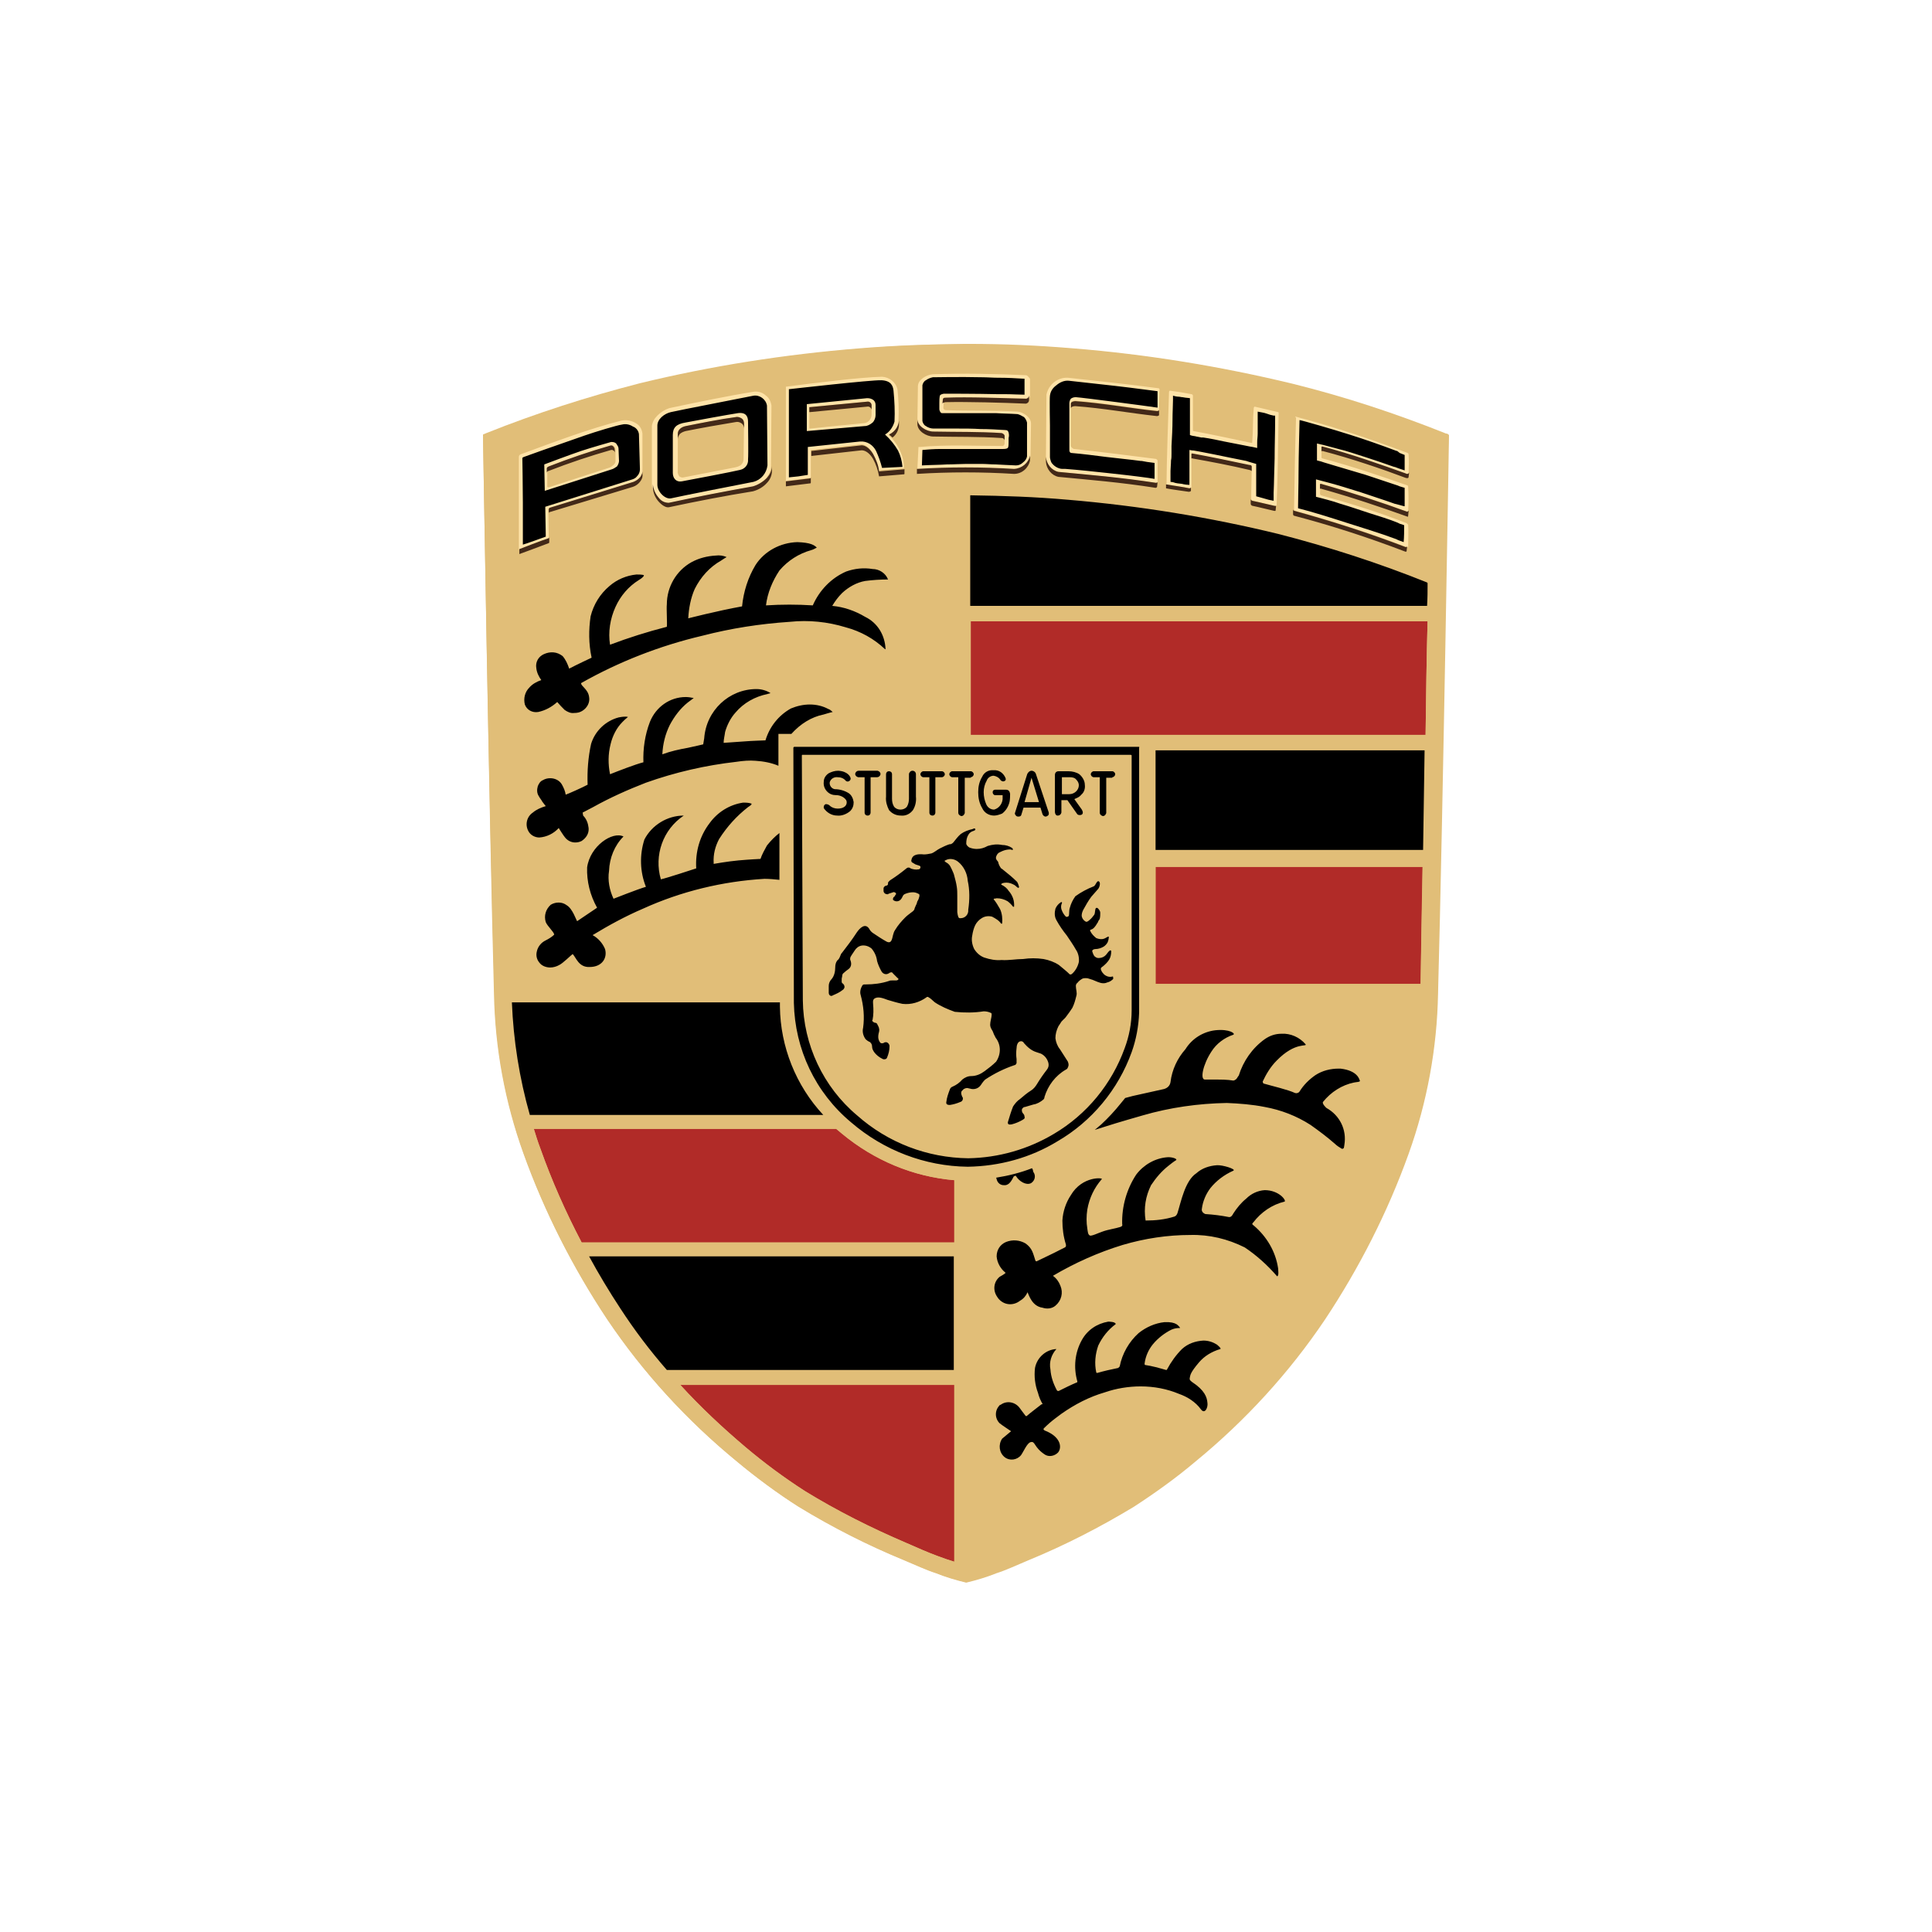 <svg width="512" height="512" viewBox="0 0 512 512" fill="none" xmlns="http://www.w3.org/2000/svg">
<path d="M383.208 114.892C370.005 109.612 356.406 105.124 342.544 101.692C323.4 97.072 303.992 93.904 284.452 92.32C274.814 91.528 266.232 91.132 256.462 91.132H255.67C246.032 91.264 237.318 91.528 227.68 92.32C208.008 93.904 188.6 96.94 169.588 101.56C155.726 105.124 142.127 109.48 128.924 114.76C128.264 115.024 128 115.156 128 115.156C128 115.156 129.584 214.288 130.905 263.26C131.169 277.78 133.809 292.036 138.694 305.632C144.239 321.076 151.765 335.86 160.875 349.588C170.381 363.712 181.999 376.384 195.202 387.208C200.351 391.564 205.896 395.524 211.573 399.22C220.551 404.632 229.793 409.384 239.431 413.344C242.599 414.664 245.372 415.984 247.88 416.776C250.521 417.832 253.161 418.624 255.934 419.284C258.707 418.624 261.347 417.832 263.988 416.776C266.496 415.984 269.269 414.664 272.437 413.344C282.075 409.384 291.449 404.632 300.295 399.22C305.972 395.656 311.385 391.564 316.666 387.208C329.869 376.384 341.487 363.712 350.993 349.588C360.103 335.86 367.629 321.076 373.174 305.632C378.059 292.036 380.699 277.648 380.963 263.26C382.152 214.156 383.868 115.156 383.868 115.156C383.736 115.024 383.472 114.892 383.208 114.892Z" fill="#E1BE78"/>
<path d="M252.897 367.012H180.283C185.696 372.952 191.505 378.364 197.578 383.512C202.595 387.736 207.744 391.564 213.289 395.128C221.871 400.408 230.849 404.896 240.091 408.856C243.127 410.176 245.768 411.364 248.276 412.288C249.993 412.948 251.577 413.476 252.897 413.872V367.012ZM252.897 312.76C241.939 311.836 231.641 307.48 223.191 300.484C222.663 300.088 222.135 299.56 221.607 299.164H141.467C141.995 300.88 142.523 302.596 143.183 304.312C146.22 312.892 149.917 321.208 154.141 329.26H252.897V312.76ZM377.003 229.732H306.236V235.276V260.752H376.475C376.607 251.644 376.739 240.952 377.003 229.732ZM378.323 164.656H257.254V194.752H377.795C377.927 184.192 378.059 174.028 378.323 164.656Z" fill="#B12B28"/>
<path d="M299.635 289.132L300.823 288.868L307.821 287.284C308.085 287.284 308.349 286.888 308.349 286.756C309.141 283.324 310.593 280.156 312.574 277.252C314.158 275.14 316.402 273.556 318.911 272.764C322.343 271.444 326.172 271.708 329.209 273.556C329.605 273.82 329.605 274.216 329.341 274.612C329.209 274.744 329.209 274.744 329.077 274.876C327.096 275.668 325.38 277.12 324.06 278.836C322.608 280.288 321.551 282.136 321.023 283.984C321.023 284.248 320.891 284.512 321.155 284.644C321.419 284.908 324.852 284.644 326.172 284.908C326.436 284.908 326.436 284.776 326.7 284.512C327.757 280.948 329.869 277.648 332.774 275.272C335.81 272.896 339.771 272.236 343.468 273.424C345.712 273.952 347.561 275.404 348.617 277.516C348.749 277.648 348.749 278.044 348.353 278.044C345.844 278.44 343.6 279.496 341.619 281.08C339.903 282.268 338.451 283.852 337.527 285.7C337.527 285.832 337.13 286.228 337.791 286.36C339.507 286.756 341.223 287.284 342.808 287.812C342.94 288.076 343.468 287.812 343.6 287.68C345.58 284.776 348.485 282.664 352.05 282.004C357.199 281.212 362.084 283.456 362.876 286.888C363.008 287.416 363.14 287.944 362.744 287.944C359.971 288.076 357.199 289.132 355.086 290.848C354.558 291.244 354.03 291.64 353.634 292.036C353.238 292.3 353.37 292.564 353.37 292.564C354.558 293.752 358.387 296.524 358.651 300.352C358.783 302.728 358.519 305.236 357.595 307.348C357.463 307.48 357.331 307.612 357.199 307.612C356.803 307.612 356.802 307.348 356.67 307.216C354.03 304.18 350.861 301.54 347.297 299.56C340.431 295.864 332.774 294.016 324.984 294.148C312.441 294.28 291.845 301.672 286.828 302.992L286.564 303.124C286.168 303.256 288.941 300.22 299.635 289.132ZM332.245 314.608C329.605 315.796 327.361 317.776 326.04 320.284C325.908 320.416 325.776 320.944 325.512 320.812C324.324 320.68 322.211 320.416 321.023 320.284C320.495 320.284 320.627 319.756 320.759 319.624C321.287 318.04 322.211 316.456 323.4 315.268C325.116 313.42 327.096 311.836 329.473 310.912C329.605 310.912 329.737 310.78 329.737 310.648V310.516C328.153 308.668 325.908 307.48 323.4 307.348C320.231 307.216 317.194 308.404 314.95 310.648C312.309 313.42 310.725 316.984 310.329 320.812C310.197 321.076 310.065 321.208 309.801 321.208C308.481 321.472 307.292 321.472 305.972 321.604C305.84 321.604 305.84 321.34 305.84 321.076C305.84 319.096 306.368 317.248 307.292 315.532C309.009 312.232 311.649 309.46 314.818 307.612C315.346 307.216 315.346 306.556 315.214 306.424C311.385 304.84 306.896 305.236 303.464 307.612C301.087 308.932 299.239 310.78 298.051 313.288C296.73 316.72 295.938 320.284 295.674 323.848C295.542 324.112 295.41 324.244 295.146 324.376C293.562 324.64 292.109 325.036 290.525 325.564C290.393 325.564 290.261 325.432 290.261 325.3C289.733 321.868 290.525 318.304 292.241 315.4C293.034 314.08 293.958 312.76 295.278 311.836C295.542 311.704 295.542 311.308 295.41 311.176C295.278 311.044 295.146 310.912 295.014 310.912C291.977 310.384 288.809 310.912 286.168 312.496C282.735 314.344 280.491 317.776 279.963 321.604C279.699 324.376 279.831 327.016 280.491 329.788C280.491 329.92 280.623 330.184 280.227 330.184C279.171 330.712 276.398 332.164 275.342 332.692C275.342 332.692 275.078 332.824 275.078 332.56C274.55 330.448 273.23 328.732 271.381 327.676C269.401 326.884 267.156 327.016 265.308 327.94C263.988 328.6 263.063 329.788 262.403 330.976C261.479 333.22 262.139 335.86 264.12 337.18C264.252 337.312 264.384 337.444 264.12 337.576C262.931 338.236 262.931 338.368 261.875 339.82C260.951 341.8 261.215 344.176 262.535 345.892C263.592 347.476 265.308 348.4 267.156 348.664C269.005 348.796 270.721 348.268 272.041 347.08C272.041 347.08 272.305 347.212 272.437 347.344C272.965 348.136 273.626 348.796 274.418 349.456C276.398 350.512 278.643 350.512 280.623 349.456C282.603 348.268 283.792 346.024 283.528 343.78C283.528 342.46 282.999 341.14 282.075 340.216C281.943 339.952 282.075 339.952 282.471 339.556C290.789 334.804 299.899 331.768 309.273 330.448C314.158 329.656 319.175 329.788 323.928 330.712C327.096 331.504 330.001 332.956 332.51 334.936C334.49 336.52 336.338 338.368 338.055 340.48C338.583 340.612 339.243 340.48 339.639 340.084C340.695 337.84 340.695 335.332 339.771 332.956C338.583 329.92 336.866 327.148 334.49 324.904C334.49 324.904 334.49 324.772 334.49 324.64C334.49 324.244 334.754 323.98 335.15 323.584C337.263 321.604 339.903 320.152 342.808 319.492C343.204 319.492 343.336 319.228 343.072 318.832C341.091 314.872 336.338 313.024 332.245 314.608ZM384 115.288C384 115.288 382.416 214.288 381.095 263.392C380.831 277.78 378.191 292.168 373.306 305.764C367.761 321.208 360.235 335.992 351.125 349.72C341.619 363.844 330.001 376.516 316.798 387.34C311.649 391.696 306.104 395.656 300.427 399.352C291.449 404.764 282.207 409.516 272.569 413.476C269.401 414.796 266.628 416.116 264.12 416.908C261.479 417.964 258.839 418.756 256.066 419.416C253.293 418.756 250.653 417.964 248.012 416.908C245.504 416.116 242.731 414.796 239.563 413.476C229.925 409.516 220.551 404.764 211.705 399.352C206.028 395.788 200.615 391.696 195.334 387.34C182.131 376.516 170.513 363.844 161.007 349.72C151.897 335.992 144.371 321.208 138.826 305.764C133.941 292.168 131.301 277.78 131.037 263.392C129.584 214.288 128 115.288 128 115.288C128 115.288 128.264 115.156 128.792 115.024C141.995 109.744 155.594 105.256 169.456 101.824C188.6 97.204 208.008 94.036 227.548 92.452C237.186 91.66 245.768 91.264 255.538 91.264H256.33C265.968 91.396 274.682 91.66 284.32 92.452C303.86 94.036 323.4 97.204 342.412 101.824C356.274 105.388 369.873 109.744 383.076 115.024C383.472 115.024 383.736 115.156 384 115.288ZM140.411 295.6H218.174C210.913 287.812 206.82 277.516 206.688 266.956V265.768H135.79C136.186 275.8 137.77 285.832 140.411 295.6ZM252.897 367.012H180.283C185.696 372.952 191.505 378.364 197.578 383.512C202.595 387.736 207.744 391.564 213.289 395.128C221.871 400.408 230.849 404.896 240.091 408.856C243.127 410.176 245.768 411.364 248.276 412.288C249.993 412.948 251.577 413.476 252.897 413.872V367.012ZM252.897 333.088H156.254C158.762 337.708 161.535 342.328 164.571 346.948C168.268 352.624 172.361 358.036 176.85 363.184H252.897V333.088ZM252.897 312.76C241.939 311.836 231.641 307.48 223.191 300.484C222.663 300.088 222.135 299.56 221.607 299.164H141.467C141.995 300.88 142.523 302.596 143.183 304.312C146.22 312.892 149.916 321.208 154.141 329.26H252.897V312.76ZM252.897 131.524C244.712 131.656 237.054 131.92 228.736 132.712C209.857 134.296 191.241 137.2 172.889 141.688C159.554 145.12 146.484 149.344 133.677 154.492C133.677 154.492 133.545 154.492 133.545 154.624C134.073 186.436 134.997 232.636 135.658 261.808H206.82V235.144C206.556 235.144 206.556 235.144 206.16 235.144C198.37 234.748 190.581 235.672 183.055 237.916C175.134 240.292 167.476 243.592 160.347 247.816C159.818 248.08 159.95 248.08 160.347 248.608C161.271 249.664 161.931 250.984 162.327 252.304C162.723 254.152 161.799 256.132 160.083 256.924C158.63 257.848 156.914 258.244 155.198 257.716C154.009 257.32 152.953 256.528 152.161 255.604C151.897 255.208 151.633 255.736 151.237 256C150.181 256.66 149.124 257.188 148.068 257.716C145.824 258.772 143.315 257.98 141.863 256C140.543 254.02 140.543 251.38 141.995 249.532C142.655 248.872 143.711 248.344 144.503 247.684C144.635 247.552 144.767 247.288 144.635 247.024C144.107 246.364 143.711 245.704 143.315 244.912C142.655 242.8 143.315 240.424 144.899 238.972C146.616 237.784 148.86 237.52 150.709 238.444C151.897 238.972 152.821 240.688 153.613 241.744C153.745 242.008 154.009 242.14 154.273 242.008L156.122 240.952C156.386 240.82 156.254 240.292 156.122 240.028C153.745 234.22 153.217 230.392 155.462 226.3C156.782 223.66 159.158 221.812 161.931 221.152C163.647 220.624 165.496 220.756 167.08 221.416C167.212 221.548 167.212 221.812 167.08 221.944C165.364 223.792 164.043 226.168 163.383 228.676C162.987 230.92 162.987 233.164 163.647 235.408C163.779 235.804 164.043 235.936 164.307 235.804C165.1 235.54 167.608 234.616 168.664 234.352C168.928 234.22 168.796 233.692 168.796 233.428C167.872 229.864 168.004 226.036 169.192 222.604C171.569 217.852 176.454 215.08 181.735 215.344C182.659 215.344 183.847 216.136 183.187 216.796C178.302 219.7 175.662 225.244 176.586 230.92C176.586 231.184 176.85 231.316 177.114 231.316C178.83 230.788 180.811 230.26 182.395 229.732C182.659 229.6 182.659 229.204 182.659 228.808C182.659 224.452 184.243 220.228 186.884 216.796C189.921 213.364 194.542 211.516 199.162 211.78C200.087 212.044 200.879 212.44 201.407 213.1C201.539 213.364 201.539 213.76 201.275 214.024C196.786 217.06 193.221 221.416 191.373 226.432C191.373 226.564 191.637 226.828 191.769 226.828C194.409 226.564 197.182 226.168 199.823 226.036C200.219 226.036 200.219 225.904 200.351 225.772C201.407 222.604 203.387 219.964 206.292 218.248C206.424 218.116 206.556 217.984 206.688 217.984V205.18C206.556 205.18 206.424 205.048 206.424 205.048C204.444 204.256 202.331 203.86 200.219 203.596C185.036 203.728 170.249 207.952 157.046 215.476C156.782 215.608 156.518 216.004 156.518 216.268C158.102 220.228 157.178 222.472 154.933 223.924C152.425 225.508 149.256 224.716 147.672 222.208C147.54 221.944 147.144 221.944 146.88 222.076C145.428 223.132 143.579 223.66 141.863 223.528C140.014 223.396 138.43 222.34 137.77 220.624C136.714 217.588 138.43 214.288 141.467 213.364H141.599C141.863 213.232 141.863 213.1 141.599 212.836C139.882 210.724 140.146 207.556 142.259 205.84C142.391 205.708 142.655 205.576 142.787 205.444C145.296 203.992 148.596 204.784 150.048 207.292C150.313 207.688 150.445 208.084 150.577 208.48C150.709 208.744 150.709 208.612 150.973 208.612C151.897 208.48 152.689 208.084 153.481 207.688C153.877 207.556 154.273 206.368 154.273 205.972C154.537 199.372 154.141 195.28 158.498 190.924C160.347 189.076 166.684 187.624 168.136 189.604C168.268 189.736 168.268 189.868 168.136 190C166.684 190.792 165.628 191.98 164.835 193.3C162.987 196.072 162.327 199.372 162.855 202.54C162.855 202.672 162.855 203.2 163.119 203.068C164.968 202.408 166.816 201.748 168.532 201.088C168.664 200.956 168.532 200.692 168.532 200.428C168.268 195.94 169.588 191.584 172.229 188.02C175.134 184.852 182.131 181.684 185.696 184.72C185.96 184.984 185.696 185.38 185.3 185.644C183.451 186.568 181.867 188.02 180.679 189.604C179.094 191.716 177.906 194.092 177.378 196.732C177.378 196.996 177.774 197.656 178.038 197.524C179.622 197.26 182.395 196.864 183.979 196.336C184.772 196.072 184.507 195.94 184.64 195.016C185.168 188.02 190.713 182.476 197.578 181.816C199.955 181.42 202.331 181.684 204.444 182.872C204.972 183.268 205.5 183.664 205.896 184.192C206.028 184.456 206.028 184.72 205.764 184.984L205.632 185.116C203.123 185.38 200.615 186.172 198.502 187.624C196.126 189.076 194.409 191.452 193.749 194.224C193.749 194.488 193.881 195.016 194.277 195.016C196.258 195.016 198.766 195.016 200.747 194.884C201.011 194.884 201.275 194.752 201.275 194.488C202.727 190.528 205.896 187.492 209.857 186.304C214.346 184.72 219.231 185.908 222.531 189.208C222.927 189.736 222.795 189.868 222.531 190C218.966 190.66 215.666 192.112 212.761 194.224C212.365 194.62 211.969 194.884 212.629 194.884H253.029L252.897 131.524ZM286.168 303.256C282.999 305.5 279.567 307.348 276.002 308.932H276.134L276.662 309.856C277.058 310.78 277.19 311.704 277.058 312.628C277.058 314.08 276.002 315.4 274.682 315.796C272.833 316.588 270.853 316.192 269.401 314.872C268.345 316.06 266.76 316.72 265.176 316.324C263.856 316.06 262.799 315.268 262.139 314.08C261.875 313.42 261.743 312.892 261.743 312.76C260.291 312.892 258.839 313.024 257.386 313.024V412.816V414.4C258.971 414.004 261.215 413.212 263.856 412.288C266.232 411.496 269.005 410.176 272.041 408.856C281.283 405.028 290.261 400.408 298.843 395.128C304.388 391.564 309.537 387.736 314.554 383.512C327.228 372.952 338.451 360.676 347.561 346.948C356.406 333.616 363.536 319.36 368.949 304.312C373.438 291.508 375.946 278.044 376.474 264.448H306.368V266.824C305.708 281.476 298.315 295.072 286.168 303.256ZM377.003 229.732H306.236V235.276V260.752H376.474C376.607 251.644 376.871 240.952 377.003 229.732ZM377.663 198.976H306.236V204.916V217.72V225.376H377.135C377.267 216.796 377.531 207.82 377.663 198.976ZM378.323 164.656H257.254V194.752H377.795C377.927 184.192 378.059 174.028 378.323 164.656ZM378.455 154.624C378.455 154.624 378.323 154.624 378.323 154.492C365.516 149.344 352.446 145.12 339.111 141.688C320.759 137.2 302.011 134.164 283.264 132.58C274.286 131.788 266.232 131.524 257.254 131.392V160.696H378.323C378.455 158.716 378.455 156.604 378.455 154.624ZM379.115 119.512C378.851 119.38 378.587 119.248 378.323 119.116C365.516 113.968 352.446 109.744 339.111 106.312C320.759 101.824 302.011 98.788 283.264 97.204C274.022 96.412 265.704 96.148 256.462 96.016H255.67C246.428 96.148 238.11 96.412 228.868 97.204C209.857 98.788 191.241 101.824 172.889 106.312C159.554 109.744 146.484 113.968 133.677 119.116L132.885 119.38C132.885 119.38 133.149 132.052 133.413 150.532C133.545 150.532 133.545 150.4 133.677 150.4C146.484 145.384 159.554 141.16 172.889 137.728C191.241 133.24 209.857 130.204 228.736 128.62C237.978 127.828 246.296 127.3 255.67 127.168H256.462C265.704 127.3 274.022 127.828 283.264 128.62C302.143 130.204 320.759 133.24 339.111 137.728C352.446 141.16 365.516 145.384 378.323 150.532C378.455 150.532 378.455 150.664 378.587 150.664C378.851 132.184 379.115 119.512 379.115 119.512ZM313.366 355.792C311.385 357.244 309.801 359.092 308.613 361.204C308.481 361.336 308.481 361.732 308.217 361.6L305.312 360.676C305.312 360.676 305.312 360.412 305.312 360.28C307.292 356.452 310.725 353.68 314.818 352.492C315.082 352.36 314.95 352.228 314.95 352.096C313.498 348.4 305.84 348.796 302.275 351.04C298.843 353.284 296.466 356.848 295.542 360.808C295.542 361.072 295.674 361.336 295.41 361.336C294.354 361.732 293.298 361.996 292.241 362.128C292.109 362.128 291.977 361.996 291.977 361.864C291.713 360.016 291.977 358.168 292.902 356.452C294.09 354.34 295.674 352.492 297.258 350.908C297.522 350.644 297.522 350.248 297.258 350.116C295.146 348.796 292.373 348.796 290.261 350.116C287.224 351.7 284.848 354.472 283.792 357.772C283.132 360.28 283.264 363.052 283.924 365.56C283.924 365.692 284.056 365.824 283.924 365.956C282.867 366.352 282.075 366.88 281.019 367.276C281.019 367.276 280.755 367.408 280.623 367.276C278.775 363.976 279.303 359.884 281.811 357.244C282.075 356.98 282.207 356.716 281.679 356.584C278.907 356.188 276.266 357.112 274.418 359.224C272.305 361.732 271.777 365.164 272.833 368.2C273.097 369.388 273.494 370.708 274.154 371.764C274.154 371.764 274.55 372.028 274.418 372.16C273.626 372.688 273.097 373.216 272.305 373.744C272.305 373.744 272.173 373.876 272.041 373.744C271.249 372.16 269.797 370.972 268.08 370.444C266.496 370.048 264.912 370.576 263.724 371.632C261.743 373.612 261.743 376.648 263.724 378.628C264.252 379.156 265.044 379.684 265.836 379.816C265.968 379.816 266.1 379.948 265.968 380.08C264.912 380.872 263.988 381.796 263.327 382.984C262.535 384.964 263.063 387.076 264.516 388.528C265.572 389.452 267.024 389.98 268.477 389.716C270.589 389.056 272.437 387.472 273.362 385.492C273.362 385.492 273.626 385.228 273.758 385.36C274.682 386.68 275.87 387.604 277.322 388.132C278.907 388.66 280.491 388.264 281.811 387.208C283.528 385.888 284.056 383.644 283.396 381.796C282.735 380.608 281.811 379.552 280.623 378.892C280.491 378.76 280.623 378.364 280.887 378.1C286.432 373.612 293.034 370.708 300.031 369.652C304.784 368.992 309.669 369.784 314.026 371.896C315.742 372.952 317.326 374.14 318.647 375.592C318.779 375.724 319.307 375.856 319.439 375.724C321.551 373.744 321.815 370.444 319.967 368.2C319.175 367.276 318.251 366.484 317.194 365.956C317.194 365.956 317.062 365.824 317.062 365.692C317.855 363.58 319.307 361.732 321.155 360.28C322.476 359.488 323.796 358.828 325.248 358.3C325.512 358.168 325.512 358.036 325.38 357.64C323.664 353.812 316.666 353.68 313.366 355.792ZM230.321 149.608C233.621 149.872 236.394 151.984 237.582 155.02C237.582 155.152 237.318 155.416 237.186 155.416C234.414 155.416 231.641 155.68 228.868 156.076C227.152 156.736 225.568 157.792 224.248 159.112C224.116 159.244 224.248 159.508 224.38 159.64C227.548 160.3 230.453 162.016 232.697 164.392C235.338 166.636 236.394 170.332 235.47 173.632C235.338 174.028 235.074 174.292 234.678 174.424C234.282 174.424 234.018 174.292 233.886 174.028C230.981 171.52 227.68 169.54 223.983 168.352C220.815 167.164 217.514 166.504 214.081 166.504C194.145 167.032 174.473 172.048 156.65 181.156C156.518 181.288 156.386 181.684 156.518 181.816C157.442 183.004 157.97 184.456 157.706 185.908C157.046 187.888 156.518 188.152 154.933 189.208C152.689 191.056 149.256 190.66 147.408 188.416C147.276 188.284 147.276 188.284 147.144 188.152C147.012 188.02 146.88 188.02 146.748 188.152C145.692 188.812 144.503 189.472 143.315 189.868C141.203 190.792 138.694 190 137.506 188.02C136.054 184.984 137.242 181.42 140.278 179.968C140.278 179.968 140.278 179.968 140.411 179.968C140.675 179.836 140.675 179.572 140.543 179.44C139.222 177.064 140.146 174.028 142.391 172.708C144.503 171.52 149.256 170.728 150.577 174.688C150.577 174.82 150.841 174.952 150.973 174.952C152.029 174.556 153.085 174.16 154.141 173.764C154.405 173.632 154.537 173.104 154.405 172.576C153.085 167.296 154.009 161.752 157.178 157.132C161.667 152.116 166.948 149.74 172.625 151.984C172.889 152.116 172.625 152.512 172.493 152.644C170.249 154.888 167.212 156.34 165.628 159.112C163.911 161.752 163.119 164.92 163.251 168.088C163.251 168.22 163.647 168.22 163.779 168.22C166.552 167.296 170.117 166.108 173.549 165.052C173.813 164.92 174.209 164.92 174.209 164.788C174.209 162.94 174.341 161.092 174.605 159.112C175.398 153.832 178.962 149.344 183.847 147.232C187.28 145.78 191.241 145.648 194.806 147.1C195.07 147.232 195.202 147.628 194.938 147.76C192.561 149.344 190.317 151.192 188.204 153.172C186.092 155.416 184.904 158.188 184.64 161.224C184.64 161.356 184.772 161.488 184.772 161.488C187.808 160.696 190.977 160.168 194.013 159.772C194.277 159.772 194.542 159.508 194.542 159.244C195.07 156.34 197.314 148.42 201.275 145.78C205.368 142.876 210.649 141.82 215.534 143.14C216.59 143.668 217.514 144.46 218.306 145.516C218.438 145.78 218.174 146.176 217.91 146.176C214.478 147.364 211.309 149.08 208.668 151.456C206.82 153.436 205.632 155.812 205.236 158.584C205.236 158.716 205.5 158.848 205.764 158.716C208.404 158.716 211.177 158.716 213.949 158.848C214.081 158.848 214.346 158.716 214.346 158.584C215.666 155.416 218.042 152.644 221.211 151.06C223.851 149.74 227.152 149.344 230.321 149.608Z" fill="#E1BE78"/>
<path fill-rule="evenodd" clip-rule="evenodd" d="M343.336 110.404C353.37 113.044 363.272 116.344 373.042 120.04C373.306 120.172 373.306 120.436 373.306 120.7C373.438 122.812 373.306 122.944 373.306 125.188C373.306 125.716 373.042 125.716 372.514 125.584C366.572 123.472 358.123 120.436 350.465 118.456C350.333 118.456 350.201 118.456 350.201 118.588V121.228C350.201 121.36 350.333 121.492 350.465 121.492C358.387 123.604 365.78 126.112 372.91 128.62C373.042 128.62 373.174 128.752 373.174 129.016C373.306 131.128 373.306 133.24 373.174 135.352C373.174 135.484 373.174 135.616 373.042 135.616C366.176 133.108 358.123 130.468 350.201 128.224C350.069 128.224 349.937 128.224 349.937 128.356L349.805 130.864C349.805 130.996 349.937 131.128 350.069 131.26C357.727 133.372 365.384 135.748 372.778 138.652C372.91 138.784 373.042 138.916 373.174 139.048C373.306 140.896 373.174 142.876 373.174 144.724C373.174 144.856 373.174 145.12 372.778 144.988C363.14 141.292 353.238 138.124 343.204 135.352C343.072 135.352 342.94 135.088 342.94 134.956C343.072 126.64 343.204 118.984 343.468 110.668C343.204 110.536 343.204 110.404 343.336 110.404ZM309.009 128.356C311.121 128.752 313.498 129.016 315.214 129.412C315.346 129.412 315.742 129.28 315.742 129.148C315.742 126.376 315.742 123.076 315.742 120.436C315.742 120.304 315.874 120.172 316.006 120.304C321.155 121.228 326.04 122.152 331.057 123.34C331.189 123.34 331.717 123.472 331.717 123.736C331.717 126.64 331.585 129.148 331.585 132.184C331.585 132.448 331.717 132.58 331.981 132.712C333.962 133.108 335.81 133.636 337.791 134.032C338.319 134.164 338.319 134.032 338.319 133.9C338.583 127.696 338.715 117.796 338.847 109.48C338.847 109.348 338.847 109.216 338.715 109.216C336.602 108.688 334.622 108.292 332.509 107.764C332.377 107.764 332.245 108.028 332.245 108.292C331.981 111.328 332.113 114.1 331.849 117.268C331.849 117.4 331.849 117.4 331.717 117.4C326.7 116.344 321.287 115.156 316.27 114.232C316.138 114.232 316.138 113.968 316.138 113.836C316.138 110.8 316.138 107.896 316.138 104.86C316.138 104.728 316.006 104.464 315.742 104.464C313.762 104.068 312.045 103.804 310.065 103.54C309.933 103.54 309.801 103.672 309.801 103.936C309.669 107.632 309.141 123.868 309.141 128.224L309.009 128.356ZM282.999 100.108C280.227 99.976 277.85 101.956 277.322 104.596L277.19 121.096C277.322 122.944 278.643 124.66 280.491 125.056C288.809 125.848 296.994 126.64 306.368 127.96C306.5 127.96 306.764 127.828 306.764 127.696V122.02C306.764 121.888 306.5 121.756 306.368 121.624C300.163 120.832 291.977 119.776 284.584 118.984C284.188 118.852 283.792 118.456 283.792 118.06V106.84C283.792 106.312 284.452 106.18 284.98 106.18C292.241 106.708 299.371 108.028 306.632 108.82C306.764 108.82 307.16 108.688 307.16 108.556L307.292 103.276C307.292 103.012 307.16 102.88 306.896 102.88C298.843 101.824 292.769 101.164 282.999 100.108ZM271.909 99.448C263.988 99.052 255.274 98.92 247.22 99.184C245.504 99.316 243.259 100.636 243.259 102.352L243.127 111.196C243.127 113.044 245.504 114.496 247.352 114.496C253.689 114.628 259.235 114.496 265.44 114.892C265.836 114.892 266.232 115.156 266.232 115.684V117.532C266.232 117.796 265.968 118.192 265.704 118.192C265.704 118.192 265.704 118.192 265.572 118.192C258.442 118.192 250.917 117.796 243.787 118.456C243.391 118.456 243.391 118.324 243.391 118.72L243.127 124V124.396C251.709 123.868 260.291 123.868 268.873 124.396C270.985 124.396 272.701 122.812 273.097 120.832L273.229 112.252C273.229 110.536 271.117 109.216 269.665 109.084C263.591 108.688 256.726 108.952 250.653 108.688C250.257 108.688 249.993 108.424 249.993 108.028L250.125 106.048C250.125 105.652 250.389 105.52 250.785 105.52C256.858 105.256 265.968 105.652 272.173 105.784C272.701 105.652 272.965 105.256 272.965 104.86V100.372C272.701 100.108 272.305 99.448 271.909 99.448ZM235.47 115.288C237.186 114.628 238.242 112.912 238.11 111.064C238.242 108.424 238.11 105.916 237.846 103.276C237.45 101.296 235.734 99.976 233.753 99.844C227.944 99.976 215.402 101.56 208.272 102.484V127.168V127.432L214.742 126.64C214.874 126.64 214.874 126.508 214.874 126.376V119.248L227.812 117.796C229 117.532 230.321 118.456 231.245 120.04C232.037 121.492 232.565 123.076 232.829 124.66L239.167 124.132C239.299 124.132 239.563 124.132 239.563 124C239.563 120.832 237.978 117.532 235.47 115.288ZM230.981 109.876C230.981 110.932 230.189 111.988 229.132 112.12L214.61 113.572L214.478 113.44V107.896H214.61L229.793 106.444C230.321 106.312 230.849 106.708 230.981 107.368C230.981 107.368 230.981 107.368 230.981 107.5V109.876ZM204.443 107.5C204.311 106.444 203.783 105.388 202.991 104.86C202.199 104.068 201.011 103.672 199.823 103.804C192.429 104.992 184.903 106.576 177.378 108.16C176.19 108.556 175.134 109.216 174.209 110.14C173.417 110.932 172.889 111.856 172.757 112.912V128.224C172.757 129.544 173.285 130.864 174.209 131.92C174.869 132.844 175.926 133.372 176.982 133.372C184.507 131.788 192.033 130.204 199.294 129.016C200.747 128.62 202.067 127.828 202.991 126.772C203.783 125.848 204.311 124.792 204.311 123.604L204.443 107.5ZM197.05 121.756C197.05 122.284 196.786 122.812 196.39 123.208C195.862 123.604 195.334 123.736 194.806 123.868C190.845 124.66 185.168 125.716 181.207 126.508C180.811 126.64 180.415 126.508 180.018 126.244C179.754 125.848 179.49 125.32 179.622 124.924V115.024C179.622 114.496 179.886 114.1 180.151 113.704C180.547 113.308 181.207 113.044 181.735 112.912C185.696 112.12 190.845 111.196 194.938 110.536C195.466 110.404 195.994 110.536 196.39 110.8C196.918 111.064 197.182 111.724 197.182 112.252L197.05 121.756ZM170.249 114.892C170.116 113.836 169.588 112.78 168.664 112.252C167.476 111.46 166.024 111.196 164.703 111.46C155.858 113.704 146.88 117.136 137.902 120.436C137.638 120.568 137.506 120.832 137.506 121.096V141.16V145.648C137.506 145.648 143.975 143.272 145.295 142.744C145.427 142.744 145.427 142.48 145.427 142.348L145.295 135.22C145.295 134.956 145.295 134.692 145.559 134.692L167.74 127.828C168.532 127.564 169.192 127.036 169.588 126.508C170.116 125.848 170.381 125.188 170.249 124.396V114.892ZM163.119 122.284C163.119 122.944 162.195 123.604 161.667 123.868L145.427 129.148C145.295 129.148 145.031 129.148 145.031 129.016V124.132C145.031 123.868 145.295 123.736 145.559 123.604C150.973 121.492 156.386 119.644 162.063 118.06C162.591 117.928 162.987 118.456 163.119 118.852C163.119 120.04 163.119 121.228 163.119 122.284Z" fill="#FFE3A8"/>
<path fill-rule="evenodd" clip-rule="evenodd" d="M145.427 124.792C145.163 124.792 144.899 125.056 144.899 125.32V124.132C144.899 123.868 145.163 123.736 145.427 123.604C150.84 121.492 156.253 119.644 161.799 118.06C162.327 117.928 162.723 118.456 162.855 118.852L162.987 120.04C162.987 119.644 162.459 119.116 161.931 119.248C156.386 120.832 150.84 122.68 145.427 124.792ZM170.38 124.264C170.38 125.056 170.116 125.716 169.72 126.376C169.192 127.036 168.532 127.432 167.872 127.696L145.691 134.56C145.559 134.56 145.427 134.824 145.427 135.088V136.276C145.427 136.144 145.427 135.748 145.559 135.748L167.74 129.016C168.532 128.752 169.192 128.224 169.588 127.696C170.116 127.036 170.38 126.376 170.248 125.584L170.38 124.264ZM145.559 142.216C145.559 142.348 145.559 142.612 145.427 142.612C144.107 143.008 137.638 145.516 137.638 145.516V146.572C137.638 146.704 137.638 146.704 137.638 146.836C137.638 146.836 144.107 144.46 145.427 143.932C145.559 143.932 145.559 143.668 145.559 143.536V142.216ZM196.39 110.8C195.994 110.536 195.333 110.404 194.937 110.536C190.845 111.064 185.695 112.12 181.735 112.912C181.075 113.044 180.546 113.308 180.15 113.704C179.754 114.1 179.622 114.496 179.622 115.024V116.344C179.622 115.816 179.886 115.42 180.15 115.024C180.546 114.628 181.207 114.364 181.735 114.232C185.695 113.44 190.845 112.516 194.937 111.856C195.465 111.724 195.994 111.856 196.39 112.12C196.918 112.384 197.182 113.044 197.182 113.572V112.252C197.182 111.592 196.918 111.064 196.39 110.8ZM199.558 128.884C192.165 130.204 184.639 131.656 177.246 133.24C176.058 133.24 175.133 132.712 174.473 131.788C173.681 130.864 173.153 129.676 173.021 128.356V128.224V128.092V129.412C173.153 130.732 173.681 131.92 174.473 132.844C175.397 133.9 176.454 134.56 177.246 134.428C184.639 132.844 192.165 131.392 199.558 130.204C201.011 129.808 202.331 129.016 203.255 127.96C204.047 127.168 204.575 125.98 204.575 124.792V123.472C204.575 124.66 204.047 125.716 203.255 126.64C202.199 127.696 200.879 128.488 199.558 128.884ZM229.792 106.444L214.609 107.896H214.477V109.216H214.609L229.792 107.764C230.321 107.632 230.849 108.028 230.981 108.556C230.981 108.556 230.981 108.556 230.981 108.688V107.368C230.981 106.84 230.453 106.312 229.792 106.444ZM238.242 112.384V110.8C238.374 112.648 237.318 114.364 235.602 115.156C235.866 115.42 236.262 115.684 236.526 115.948C237.582 115.156 238.242 113.836 238.242 112.384ZM239.298 124.396L232.961 124.924C232.829 123.34 232.169 121.756 231.377 120.304C230.321 118.588 229 117.796 227.944 118.06L215.005 119.512V120.832L227.944 119.38C229.132 119.116 230.453 120.04 231.377 121.624C232.169 123.076 232.697 124.66 232.961 126.244L239.298 125.716C239.43 125.716 239.694 125.716 239.694 125.584V124.264C239.694 124.396 239.43 124.396 239.298 124.396ZM214.741 126.772L208.272 127.564V128.884L214.741 128.092C214.873 128.092 214.873 127.96 214.873 127.828V126.508C214.873 126.64 214.873 126.64 214.741 126.772ZM271.909 106.972C272.437 106.84 272.701 106.444 272.701 106.048V104.728C272.701 105.256 272.305 105.652 271.909 105.652C265.704 105.52 256.594 105.124 250.521 105.388C250.125 105.388 249.86 105.52 249.86 105.916L249.728 107.104C249.728 106.708 250.125 106.708 250.521 106.576C256.594 106.444 265.704 106.708 271.909 106.972ZM247.352 115.684C253.689 115.816 259.234 115.684 265.44 116.08C265.836 116.08 266.232 116.344 266.232 116.74V115.552C266.232 115.156 265.836 114.892 265.44 114.76C259.366 114.364 253.689 114.496 247.352 114.364C245.504 114.364 243.127 112.912 243.127 111.064V112.384C243.127 114.232 245.504 115.684 247.352 115.684ZM268.74 124.264C260.159 123.736 251.577 123.736 242.995 124.264V125.584C251.577 125.056 260.159 125.056 268.74 125.584C270.853 125.584 272.569 124 272.965 122.02V120.7C272.569 122.68 270.853 124.132 268.74 124.264ZM306.632 108.952C299.371 108.16 292.241 106.84 284.98 106.312C284.452 106.312 283.791 106.576 283.791 106.972V108.292C283.791 107.764 284.452 107.632 284.98 107.632C292.241 108.16 299.371 109.48 306.632 110.272C306.764 110.272 307.16 110.14 307.16 110.008V108.688C307.16 108.82 306.896 108.952 306.632 108.952ZM306.368 127.96C296.994 126.508 288.808 125.848 280.491 125.056C278.642 124.66 277.322 122.944 277.19 121.096V122.416C277.322 124.264 278.642 125.98 280.491 126.376C288.808 127.168 296.994 127.828 306.236 129.28C306.368 129.28 306.632 129.148 306.632 129.016L306.764 127.828C306.764 127.828 306.5 127.96 306.368 127.96ZM331.717 124.924C331.717 124.396 331.717 124.132 331.717 123.604C331.717 123.208 331.057 123.208 331.057 123.208C326.04 122.152 321.023 121.096 316.006 120.172C315.874 120.172 315.742 120.172 315.742 120.304C315.742 120.832 315.742 121.096 315.742 121.624C315.742 121.492 315.874 121.36 316.006 121.492C321.155 122.416 326.04 123.34 331.057 124.528C331.057 124.528 331.717 124.66 331.717 124.924ZM315.214 129.412C313.497 129.016 311.121 128.752 309.009 128.356V129.412C311.121 129.808 313.365 130.072 315.082 130.336C315.214 130.336 315.61 130.204 315.61 130.072V129.148C315.61 129.28 315.346 129.412 315.214 129.412ZM337.658 134.032C335.81 133.636 333.83 133.108 331.849 132.712C331.585 132.58 331.453 132.448 331.453 132.184V133.504C331.453 133.768 331.585 133.9 331.849 134.032C333.83 134.428 335.678 134.956 337.526 135.352C338.054 135.484 338.054 135.352 338.054 135.22L338.186 133.9C338.186 134.032 338.186 134.164 337.658 134.032ZM372.513 125.452C366.572 123.34 358.122 120.304 350.465 118.324C350.333 118.324 350.201 118.324 350.201 118.456V119.644C350.201 119.512 350.465 119.512 350.465 119.512C358.122 121.492 366.572 124.396 372.513 126.64C373.042 126.772 373.306 126.772 373.306 126.244L373.438 125.188C373.306 125.584 372.91 125.716 372.513 125.452ZM372.91 135.616C366.044 133.108 357.99 130.468 350.069 128.224C349.937 128.224 349.805 128.224 349.805 128.356V129.544C349.937 129.544 350.069 129.412 350.201 129.544C358.255 131.788 366.044 134.428 373.042 136.936C373.174 136.936 373.174 136.804 373.174 136.672L373.306 135.352C373.042 135.484 373.042 135.616 372.91 135.616ZM372.513 144.988C362.875 141.292 352.973 138.124 342.939 135.352C342.807 135.352 342.675 135.088 342.675 134.956V136.276C342.675 136.408 342.807 136.672 342.939 136.672C352.973 139.312 362.743 142.48 372.381 146.176C372.777 146.308 372.777 146.044 372.777 145.912L372.91 144.724C372.91 144.856 372.777 144.988 372.513 144.988Z" fill="#432918"/>
<path d="M372.249 122.68C372.249 123.208 372.249 124.132 372.249 124.66L370.665 124.132L369.609 123.736H369.477C366.836 122.812 364.196 121.888 361.687 121.096C359.179 120.304 356.934 119.512 354.69 118.984L352.709 118.456L350.729 117.928L349.013 117.532V117.4V118.588V119.776V120.304V122.02L350.069 122.284L350.861 122.548L352.181 122.944L353.501 123.34C356.274 124.132 359.179 125.056 361.951 125.848C364.724 126.772 367.496 127.696 370.269 128.62L370.929 128.884L372.249 129.28V129.94C372.249 130.468 372.249 134.164 372.249 134.164H372.117L370.665 133.768L369.609 133.504C366.704 132.448 363.668 131.524 360.631 130.468C357.594 129.544 354.426 128.488 351.257 127.696L348.749 127.036V129.412V131.656L349.805 131.92L351.785 132.448L353.633 132.976L354.426 133.24L355.218 133.504C357.99 134.296 360.499 135.22 363.007 136.012C365.516 136.804 368.156 137.596 370.401 138.52L370.665 138.652L370.929 138.784L371.325 138.916L372.117 139.18C372.117 140.632 372.117 142.216 371.985 143.668L370.533 143.14L370.269 143.008L370.005 142.876C365.384 141.16 360.895 139.84 356.802 138.52C352.709 137.2 347.692 135.616 343.996 134.692V134.56C343.996 132.58 344.128 128.752 344.128 125.056C344.128 121.36 344.392 111.724 344.392 111.328C344.788 111.328 353.501 113.836 357.594 115.156C361.819 116.476 365.912 117.928 370.137 119.512H370.269L370.929 120.04L372.249 120.568C372.249 121.096 372.249 122.152 372.249 122.68ZM337.526 110.14C336.866 110.008 336.338 109.876 335.678 109.612C335.018 109.348 333.829 109.216 333.301 109.084V109.216C333.301 109.348 333.301 109.612 333.301 109.744V110.008V110.404V110.8V111.592C333.301 111.856 333.301 112.12 333.301 112.384V112.648C333.301 113.44 333.301 114.1 333.301 114.892C333.301 115.684 333.169 116.476 333.169 117.268V117.796V118.72L331.981 118.456L331.189 118.324L330.529 118.192L329.869 118.06L324.456 117.004C322.607 116.608 320.759 116.212 318.91 115.948H318.646H318.382L317.062 115.684C316.666 115.552 316.138 115.552 315.742 115.42L315.346 115.288V112.648V110.008V109.084V106.048V105.52C315.082 105.52 314.554 105.388 314.157 105.388L313.365 105.256C312.969 105.256 312.705 105.124 312.309 105.124C311.913 105.124 311.253 104.992 310.857 104.86V105.52V105.916C310.857 107.236 310.725 109.216 310.725 111.328C310.725 113.44 310.593 115.816 310.461 118.192C310.461 118.852 310.461 119.512 310.461 120.172C310.461 120.832 310.461 121.492 310.329 122.02C310.329 123.076 310.197 124 310.197 124.792C310.197 125.716 310.197 127.036 310.197 127.696C310.461 127.696 311.121 127.828 311.385 127.96L312.045 128.092L313.233 128.224C313.629 128.356 314.554 128.488 315.082 128.488H315.214V126.772V125.452C315.214 125.452 315.214 124.66 315.214 123.736C315.214 122.812 315.214 121.624 315.214 120.832V120.304C315.214 120.04 315.214 119.38 315.214 119.248C315.346 119.248 315.742 119.38 316.006 119.38H316.138H316.27C317.062 119.512 319.174 119.908 321.815 120.436C324.456 120.964 327.492 121.624 330.265 122.152L330.661 122.284L331.057 122.416L331.981 122.68L332.905 122.944C332.905 123.208 332.905 124.396 332.905 124.66V125.32V125.98C332.905 126.508 332.905 127.036 332.905 127.564C332.905 128.092 332.905 128.488 332.905 129.016V129.676V130.336V130.6V131.524L334.358 131.92L335.282 132.184L336.206 132.448L337.526 132.712V131.392V130.6C337.658 127.828 337.658 124.792 337.79 121.492C337.79 118.192 337.922 114.76 337.922 111.328V110.14H337.526ZM291.581 101.824C287.752 101.428 284.715 101.032 283.263 100.9C282.075 100.768 280.887 101.296 279.963 102.088C279.038 102.748 278.378 103.672 278.246 104.86C278.114 105.784 278.246 112.78 278.246 112.78V121.096C278.246 121.492 278.378 121.888 278.51 122.284C278.642 122.68 278.906 122.944 279.17 123.208C279.566 123.604 280.227 124 280.755 124.132C281.151 124.264 281.415 124.264 281.811 124.264H282.075H282.339C285.772 124.528 289.468 124.924 293.165 125.32C296.862 125.716 300.427 126.112 304.255 126.64L305.972 126.904V124.66V122.68L303.991 122.416L302.539 122.152H302.407H302.275C299.37 121.756 296.334 121.492 293.165 121.096C289.997 120.7 287.092 120.304 283.923 120.04C283.791 120.04 283.527 119.908 283.527 119.776C283.395 119.644 283.395 119.512 283.395 119.248V106.84C283.395 106.444 283.527 106.048 283.791 105.652C284.187 105.388 284.583 105.256 285.112 105.256C287.092 105.388 304.123 107.632 306.764 108.028V105.916C306.764 105.388 306.764 104.728 306.764 104.2V103.672C302.803 103.144 296.598 102.352 291.581 101.824ZM237.978 119.38C238.638 120.7 239.034 122.152 239.166 123.736L233.753 124C233.357 122.416 232.829 120.964 232.169 119.512C231.377 117.928 229.792 116.872 227.944 117.004C225.567 117.268 214.213 118.456 214.081 118.456V125.848L211.573 126.244L209.064 126.508V114.76V103.144C209.064 103.144 231.113 100.636 233.621 100.768C236.13 100.9 236.658 102.22 236.79 103.54C237.054 106.312 237.186 108.952 237.054 111.724C236.658 113.176 235.734 114.496 234.545 115.156C235.866 116.344 237.054 117.796 237.978 119.38ZM232.037 107.368C232.037 106.84 231.905 106.444 231.509 106.048C230.981 105.652 230.452 105.52 229.792 105.52L213.817 107.104V110.668V114.232L221.475 113.572L229.132 112.912C229.924 112.912 230.584 112.516 231.245 111.988C231.773 111.46 232.037 110.668 232.037 110.008V107.368ZM203.255 107.5C203.255 108.556 203.387 122.152 203.387 123.34C203.123 125.452 201.671 127.168 199.69 127.696C197.578 128.092 179.49 131.656 177.906 132.052C176.321 132.448 174.209 130.336 174.209 128.488C174.209 126.64 174.209 112.78 174.209 112.78C174.209 111.064 176.057 109.612 177.774 109.216C179.358 108.82 198.502 105.124 199.69 104.86C201.275 104.596 202.991 105.784 203.255 107.5ZM198.238 111.724C198.238 110.404 197.71 109.216 195.597 109.48C192.957 109.876 184.375 111.46 181.603 111.988C179.226 112.384 178.302 113.308 178.302 115.288V125.32C178.302 126.772 179.226 127.828 180.678 127.564C182.131 127.3 194.673 124.924 196.126 124.528C197.446 124.264 198.37 123.076 198.238 121.756C198.37 120.436 198.238 112.384 198.238 111.724ZM269.664 109.744C267.816 109.612 265.836 109.612 263.855 109.48C261.875 109.48 259.762 109.48 257.782 109.48C256.462 109.48 249.728 109.48 249.596 109.48C249.464 109.48 249.332 109.348 249.2 109.216C249.068 108.952 248.936 108.688 248.936 108.424C248.936 108.16 248.936 107.896 248.936 107.5V106.84C248.936 106.18 248.936 105.52 249.068 104.86C249.2 104.596 249.464 104.464 250.124 104.332C250.653 104.332 258.97 104.332 264.515 104.464H265.836H266.628C268.212 104.464 270.061 104.596 271.513 104.596V100.372C269.004 100.24 267.42 100.108 264.911 100.108H264.515C263.195 100.108 261.611 99.976 260.159 99.976C254.349 99.844 247.88 99.976 247.22 99.976C246.56 100.108 245.9 100.372 245.372 100.768C244.843 101.032 244.579 101.56 244.447 102.088V106.84V111.592C244.579 112.12 244.843 112.648 245.372 112.912C245.9 113.308 246.692 113.572 247.352 113.572C248.408 113.572 249.464 113.572 250.521 113.572H253.557C255.67 113.572 257.782 113.572 259.894 113.704C262.007 113.704 264.251 113.836 266.364 113.968C267.024 113.968 267.156 114.232 267.288 114.628C267.42 115.156 267.42 115.552 267.288 116.08V116.608V117.136C267.288 117.664 267.288 118.192 267.156 118.588C267.024 118.852 266.628 118.984 265.836 118.984C265.836 118.984 263.723 118.984 262.931 118.984H260.291H257.254C256.198 118.984 255.274 118.984 254.217 118.984C252.501 118.984 250.785 118.984 249.2 118.984C247.616 118.984 245.768 119.116 244.447 119.248L244.315 123.34C246.56 123.208 249.068 123.208 250.917 123.076C252.765 123.076 254.613 122.944 256.066 122.944C257.65 122.944 258.97 122.944 260.159 122.944C261.347 122.944 262.535 123.076 263.855 123.076L266.364 123.208L269.268 123.34C269.928 123.34 270.589 123.076 271.117 122.548C271.645 122.152 272.041 121.624 272.173 120.964V116.476V111.988C272.041 111.46 271.777 110.932 271.381 110.536C270.721 110.14 270.193 109.876 269.664 109.744ZM169.324 115.024L169.588 124.396C169.588 125.056 169.324 125.716 168.796 126.244C168.532 126.64 168.004 126.904 167.608 127.036L144.503 134.296L144.635 142.216C144.635 142.216 138.826 144.328 138.562 144.328C138.562 143.932 138.562 135.088 138.562 133.24C138.562 129.148 138.43 121.756 138.43 121.492C138.43 121.228 138.562 121.228 138.826 121.096C139.09 120.964 146.219 118.456 154.933 115.42C157.574 114.496 163.647 112.648 164.835 112.516C165.891 112.252 166.948 112.516 167.74 113.044C168.532 113.308 169.192 114.1 169.324 115.024ZM164.043 122.152C164.043 121.492 163.911 119.512 163.911 118.852C163.911 118.456 163.647 118.06 163.383 117.664C163.119 117.268 162.591 117.136 162.195 117.136H161.931C161.931 117.136 156.782 118.588 154.009 119.512C151.236 120.436 144.239 123.076 144.239 123.076C144.239 123.076 144.371 129.94 144.371 130.072L162.063 124.396C162.591 124.264 163.119 123.868 163.515 123.604C163.779 123.208 164.043 122.68 164.043 122.152ZM240.883 205.18V211.648C240.883 212.308 240.751 213.1 240.354 213.76C239.958 214.288 239.298 214.552 238.638 214.552C237.978 214.552 237.318 214.288 236.922 213.76C236.526 213.1 236.394 212.44 236.394 211.648V205.18C236.394 204.652 235.998 204.388 235.602 204.388C235.073 204.388 234.809 204.784 234.809 205.18V211.12C234.677 212.44 235.073 213.628 235.602 214.684C236.394 215.608 237.45 216.136 238.77 216.136C239.958 216.268 241.147 215.74 241.939 214.684C242.599 213.628 242.863 212.308 242.731 211.12V205.18C242.731 204.652 242.335 204.256 241.807 204.256C241.279 204.256 240.883 204.784 240.883 205.18ZM249.596 205.972C249.992 205.972 250.389 205.576 250.389 205.18C250.389 204.784 249.992 204.388 249.596 204.388H244.711C244.315 204.388 243.919 204.784 243.919 205.18C243.919 205.576 244.315 205.972 244.711 205.972H246.296V215.344C246.296 215.872 246.692 216.136 247.088 216.136C247.616 216.136 247.88 215.74 247.88 215.344V205.972H249.596ZM257.254 205.972C257.65 205.972 258.046 205.576 258.046 205.18C258.046 204.784 257.65 204.388 257.254 204.388H252.369C251.973 204.388 251.577 204.784 251.577 205.18C251.577 205.576 251.973 205.972 252.369 205.972H253.953V215.344C253.953 215.872 254.349 216.136 254.745 216.268C255.274 216.268 255.538 215.872 255.67 215.476V206.104H257.254V205.972ZM266.496 209.272H263.855C263.195 209.272 263.063 209.668 263.063 209.932C263.063 210.328 263.327 210.724 263.723 210.724C263.723 210.724 263.723 210.724 263.855 210.724H265.704V211.252C265.836 212.704 264.911 214.156 263.459 214.552C262.535 214.552 261.743 214.024 261.347 213.1C260.951 212.176 260.687 211.12 260.687 209.932C260.687 208.876 260.951 207.82 261.479 206.896C261.743 206.104 262.535 205.576 263.327 205.576C264.119 205.708 264.779 206.104 265.176 206.764C265.44 207.028 265.836 207.16 266.1 207.028C266.496 206.896 266.628 206.632 266.496 206.236C265.968 204.916 264.779 203.992 263.327 204.124C262.007 203.992 260.819 204.652 260.291 205.84C259.498 207.16 259.234 208.48 259.234 209.932C259.234 211.384 259.498 212.836 260.291 214.156C260.819 215.344 262.007 216.136 263.459 216.136C264.119 216.136 264.911 215.872 265.572 215.608C266.628 214.816 267.288 213.628 267.552 212.44C267.684 211.78 267.684 210.988 267.684 210.328C267.552 209.8 267.42 209.272 266.496 209.272ZM294.75 205.972C295.146 205.972 295.542 205.576 295.542 205.18C295.542 204.784 295.146 204.388 294.75 204.388H289.865C289.468 204.388 289.072 204.784 289.072 205.18C289.072 205.576 289.468 205.972 289.865 205.972H291.449V215.344C291.449 215.872 291.845 216.136 292.241 216.268C292.769 216.268 293.033 215.872 293.165 215.476V206.104H294.75V205.972ZM284.715 211.78L284.98 211.648C285.64 211.384 286.168 211.12 286.564 210.592C287.356 209.932 287.62 208.876 287.488 207.952C287.488 206.896 286.828 205.84 286.036 205.18C285.244 204.652 284.187 204.388 283.131 204.388H280.491C280.227 204.388 279.963 204.52 279.831 204.652C279.698 204.784 279.566 205.048 279.566 205.312V215.212C279.566 215.608 279.831 216.136 280.227 216.136H280.359C280.755 216.136 281.151 215.872 281.283 215.344V215.212V212.044H282.867L285.376 215.608C285.508 215.872 285.772 216.004 286.168 216.004C286.696 216.004 286.96 215.74 286.96 215.344C286.96 215.08 286.828 214.816 286.696 214.552L284.715 211.78ZM281.415 210.46V205.972H283.527C284.187 205.972 284.848 206.104 285.244 206.632C285.64 207.028 285.904 207.556 285.904 208.084C285.904 209.404 284.715 210.46 283.395 210.46C283.263 210.46 283.263 210.46 283.131 210.46H281.415ZM274.549 205.18C274.417 204.652 273.889 204.256 273.361 204.256C272.833 204.256 272.305 204.784 272.173 205.312L269.004 215.344C268.872 215.608 269.004 215.872 269.136 216.004C269.268 216.268 269.532 216.4 269.796 216.4C270.193 216.4 270.589 216.4 270.721 215.74L271.249 214.024H275.738L276.266 215.74C276.398 216.136 276.794 216.4 277.058 216.4C277.322 216.4 277.586 216.268 277.85 216.004C277.982 215.74 277.982 215.344 277.85 215.08L274.549 205.18ZM275.078 212.572H271.513L273.361 206.104L275.342 212.572H275.078ZM224.907 210.196C223.851 209.536 222.531 209.14 221.211 209.14C220.418 209.008 219.758 208.216 219.89 207.292C220.154 206.368 221.079 205.84 222.003 205.972C222.795 205.972 223.587 206.236 224.115 206.896C224.643 207.424 225.435 206.896 225.435 206.368C225.435 205.84 224.643 204.388 222.135 204.256C221.211 204.256 220.418 204.52 219.626 204.916C218.834 205.444 218.306 206.236 218.306 207.16C218.174 208.216 218.57 209.14 219.23 209.8C219.89 210.46 220.682 210.724 221.607 210.724C222.663 210.724 223.719 211.252 224.247 212.044C224.511 212.572 224.379 213.232 223.983 213.628C223.455 214.156 222.663 214.288 222.003 214.288C221.211 214.288 220.418 214.024 219.89 213.496C219.626 213.232 219.23 213.1 218.834 213.1C218.174 213.364 218.306 214.024 218.306 214.156C219.098 215.344 220.418 216.136 221.871 216.136C223.059 216.268 224.379 215.74 225.303 214.948C225.964 214.288 226.228 213.496 226.228 212.572C226.096 211.648 225.7 210.724 224.907 210.196ZM232.433 205.972C232.829 205.972 233.225 205.708 233.357 205.18C233.357 204.784 233.093 204.388 232.565 204.256H232.433H227.548C227.152 204.256 226.756 204.52 226.624 205.048C226.624 205.444 226.888 205.84 227.416 205.972H227.548H229.132V215.344C229.132 215.872 229.528 216.136 229.924 216.136C230.452 216.136 230.717 215.74 230.717 215.344V205.972H232.433ZM163.119 160.828C164.439 157.924 166.552 155.416 169.324 153.7C170.644 152.908 170.644 152.512 170.644 152.512C170.644 152.38 170.38 152.248 168.664 152.248C166.023 152.512 163.515 153.568 161.534 155.284C159.026 157.396 157.31 160.168 156.517 163.336C155.989 166.9 155.989 170.596 156.782 174.292C156.782 174.292 152.293 176.404 150.84 177.196C150.444 176.008 149.916 174.82 149.124 173.896C147.672 172.708 145.823 172.576 144.107 173.368C142.655 174.028 141.862 175.48 142.127 177.064C142.259 178.252 142.787 179.308 143.447 180.232C142.259 180.628 141.07 181.288 140.278 182.212C139.09 183.4 138.694 185.116 139.09 186.7C139.618 188.152 141.07 188.944 142.655 188.68C144.503 188.284 146.219 187.36 147.672 186.04C148.332 186.832 148.992 187.492 149.652 188.152C150.444 188.68 151.236 189.076 152.161 188.944C152.953 188.944 153.613 188.812 154.273 188.416C155.593 187.624 156.385 186.172 156.121 184.72C155.857 182.608 153.877 181.816 154.009 181.024C164.043 175.348 174.869 171.124 186.091 168.484C193.749 166.504 201.407 165.316 209.328 164.788C214.345 164.26 219.362 164.788 224.115 166.24C228.076 167.296 231.641 169.276 234.545 172.048H234.677C234.545 168.352 232.565 165.052 229.264 163.468C226.624 161.884 223.587 160.828 220.55 160.564C221.343 159.244 222.135 158.188 223.191 157.132C224.907 155.548 227.02 154.36 229.264 153.964C231.245 153.7 233.357 153.568 235.337 153.568C234.677 151.852 232.961 150.796 231.245 150.796C228.868 150.4 226.492 150.664 224.247 151.456C220.286 153.172 217.118 156.472 215.401 160.432C211.309 160.168 207.084 160.168 202.991 160.432C203.387 157.132 204.707 153.964 206.556 151.192C208.8 148.552 211.705 146.704 215.005 145.78C215.533 145.648 215.93 145.384 216.458 145.12C215.798 144.46 214.873 143.8 211.309 143.668C206.82 143.8 202.595 146.044 200.218 149.74C198.238 153.04 197.05 156.736 196.654 160.696C190.052 161.884 182.395 163.864 182.395 163.864C182.527 161.224 183.055 158.452 184.111 156.076C185.695 152.908 188.072 150.268 191.108 148.552C191.108 148.552 192.297 147.76 192.561 147.628C191.637 147.232 190.712 147.1 189.656 147.232C187.412 147.364 185.299 147.892 183.319 148.948C179.226 151.192 176.718 155.548 176.718 160.168C176.586 161.224 176.85 165.184 176.718 166.108C171.569 167.428 166.552 169.012 161.667 170.86C161.138 167.56 161.667 163.996 163.119 160.828ZM218.306 189.34C218.306 189.34 220.022 188.812 220.682 188.68C220.286 188.416 220.022 188.02 219.494 187.888C218.042 187.096 216.326 186.7 214.609 186.7C212.893 186.7 211.177 187.096 209.592 187.756C206.292 189.604 203.915 192.64 202.859 196.204C202.859 196.204 198.898 196.336 197.446 196.468L191.769 196.864C191.769 195.94 192.033 195.016 192.165 193.96C192.693 192.112 193.617 190.264 194.937 188.812C197.05 186.304 200.086 184.588 203.387 183.928C203.651 183.796 204.047 183.796 204.179 183.664C203.123 183.004 201.803 182.608 200.482 182.608C193.221 182.608 187.148 188.284 186.62 195.676L186.356 197.26C186.356 197.26 183.583 197.92 182.263 198.184C180.018 198.58 177.642 199.108 175.529 199.9C175.661 197.128 176.321 194.488 177.51 192.112C178.698 189.868 180.282 187.756 182.263 186.172C182.791 185.776 183.319 185.38 183.847 184.984C183.187 184.852 182.395 184.72 181.735 184.72C177.51 184.72 173.813 187.36 172.229 191.32C170.908 194.752 170.38 198.448 170.512 202.012C168.4 202.54 163.647 204.388 161.667 205.18C161.138 202.54 161.138 199.9 161.799 197.26C162.327 195.016 163.383 192.904 164.967 191.32C165.363 190.924 165.891 190.396 166.419 190C166.287 190 165.891 189.736 163.911 190.132C160.478 191.056 157.706 193.696 156.649 197.128C155.857 200.692 155.593 204.388 155.725 207.952C154.537 208.612 150.708 210.328 149.916 210.592C149.784 209.668 149.388 208.744 148.86 207.82C148.2 206.764 147.012 206.236 145.823 206.236C145.163 206.236 144.503 206.368 143.843 206.764C143.183 207.028 142.787 207.688 142.523 208.348C142.259 209.272 142.259 210.196 142.787 210.988C143.051 211.516 143.447 211.912 143.711 212.44C143.975 212.836 144.635 213.628 144.635 213.628C143.315 214.024 142.127 214.552 141.202 215.344C139.618 216.4 139.09 218.512 140.014 220.228C140.542 221.284 141.73 221.944 142.919 221.944C144.899 221.812 146.747 220.888 148.068 219.436C148.068 219.436 149.388 221.548 149.652 221.812C150.312 222.736 151.368 223.264 152.425 223.264C153.085 223.264 153.613 223.132 154.141 222.868C155.329 222.076 156.121 220.888 155.989 219.436C155.857 218.248 155.461 217.06 154.537 216.136L154.405 215.344L157.178 213.892C161.667 211.384 166.419 209.272 171.172 207.424C178.962 204.652 187.016 202.804 195.201 201.88C196.918 201.616 198.634 201.484 200.218 201.616C202.331 201.748 204.443 202.144 206.292 202.936V194.488H209.724C212.101 191.848 215.005 190 218.306 189.34ZM206.556 220.756V233.164C205.367 233.032 203.783 232.9 202.595 232.9C191.505 233.56 180.546 236.2 170.38 240.82C165.759 242.8 161.402 245.176 157.046 247.816C158.498 248.608 159.686 249.928 160.346 251.512C161.006 253.888 159.554 256.264 156.253 256.264C153.349 256.396 152.689 253.756 151.764 252.832C151.5 252.964 149.124 255.34 148.2 255.736C147.54 256.132 146.615 256.396 145.823 256.396C144.767 256.396 143.579 256 142.919 255.076C142.259 254.284 141.995 253.228 142.259 252.172C142.523 250.852 143.447 249.796 144.503 249.268C145.295 248.872 146.219 248.344 146.88 247.684C146.747 246.892 145.163 245.572 144.635 244.384C144.107 242.668 144.635 240.952 145.955 239.764C147.276 238.972 148.992 238.972 150.18 239.896C151.764 240.82 152.689 243.856 152.953 244.12C153.877 243.46 156.517 241.744 158.234 240.556C156.385 237.256 155.461 233.56 155.593 229.864C156.385 224.188 162.327 220.228 165.231 221.68C162.855 224.056 161.534 227.356 161.402 230.788C161.006 233.296 161.534 235.936 162.591 238.18C162.591 238.18 168.928 235.672 171.172 235.012C169.588 231.052 169.456 226.564 170.776 222.472C172.757 218.644 176.85 216.136 181.206 216.136C175.661 219.832 173.285 226.696 175.133 233.032C176.454 232.768 183.715 230.392 184.507 230.128C184.243 225.772 185.431 221.548 188.072 218.116C190.184 215.212 193.353 213.232 196.918 212.704C197.71 212.704 198.37 212.704 199.162 212.968C199.162 213.232 199.162 213.232 198.634 213.628L198.238 213.892C195.201 216.268 192.693 219.04 190.58 222.34C189.524 224.32 188.996 226.432 189.128 228.676V228.94C189.128 228.94 192.825 228.28 195.729 228.016C198.634 227.752 201.539 227.62 201.539 227.62C201.935 226.432 202.595 225.244 203.255 224.056C204.311 222.736 205.367 221.68 206.556 220.756ZM326.832 274.216C324.456 275.008 322.343 276.592 321.023 278.704C318.778 282.136 317.986 286.096 319.307 286.096C320.231 286.096 321.683 286.096 322.079 286.096C323.663 286.096 325.248 286.096 326.832 286.36C327.096 286.36 327.492 286.096 327.624 285.964C327.888 285.7 328.02 285.304 328.284 285.04C329.473 281.212 331.849 277.78 335.15 275.404C336.47 274.48 337.922 273.952 339.639 273.952C342.015 273.82 344.392 274.876 345.976 276.724C346.504 277.516 343.335 275.932 338.318 281.08C336.734 282.664 335.546 284.644 334.622 286.624C334.622 286.756 334.754 287.152 334.886 287.152C337.13 287.812 341.223 288.736 343.203 289.66C343.599 289.792 344.128 289.66 344.392 289.264C345.448 287.548 346.9 286.096 348.616 284.908C350.465 283.72 352.577 283.192 354.822 283.192H355.218C359.839 283.72 360.235 286.096 360.367 286.36C360.631 286.756 359.311 286.756 358.783 286.888C355.614 287.548 352.709 289.396 350.597 292.036C350.333 292.564 351.521 293.62 351.521 293.62C355.086 295.6 356.934 299.428 356.274 303.388C356.142 304.048 356.274 304.444 355.614 304.444C354.954 304.048 354.294 303.652 353.766 303.124C351.653 301.276 349.541 299.692 347.296 298.108C343.599 295.732 339.507 294.148 335.15 293.356C331.849 292.696 328.416 292.432 325.116 292.3C317.59 292.432 310.065 293.488 302.803 295.6C301.483 295.996 296.73 297.316 292.637 298.636L290.129 299.428L291.845 297.976C293.693 296.26 295.41 294.412 296.994 292.432L298.182 290.98L300.163 290.452L308.48 288.604C309.405 288.34 310.065 287.68 310.197 286.756C310.593 283.456 312.045 280.42 314.157 278.044C315.874 275.272 318.778 273.424 322.079 273.028C325.908 272.632 327.492 273.952 326.832 274.216ZM266.496 337.312C265.176 336.256 264.251 334.672 264.119 332.956C264.119 331.24 265.044 329.788 266.628 329.128C268.344 328.468 270.193 328.6 271.777 329.524C273.625 330.844 273.757 332.164 274.417 334.144C274.549 334.144 274.549 334.276 274.681 334.276C276.266 333.484 279.17 332.164 281.151 331.108L282.207 330.58C282.207 330.58 282.603 330.448 282.471 329.788C281.811 327.676 281.547 325.564 281.547 323.452C281.679 321.076 282.471 318.7 283.791 316.72C286.828 311.572 292.505 312.1 291.977 312.496C289.997 314.74 288.676 317.512 288.148 320.548C287.884 322.264 287.884 323.98 288.148 325.564C288.28 326.356 288.28 327.148 288.808 327.412C289.204 327.676 291.053 326.752 292.241 326.356C293.693 325.828 295.674 325.564 296.862 325.168C297.654 324.904 297.39 324.508 297.39 324.376C297.258 319.756 298.578 315.136 301.087 311.308C303.067 308.668 306.104 306.952 309.272 306.688C310.461 306.556 312.177 307.084 311.649 307.48C310.989 307.876 310.329 308.404 309.669 308.932C307.82 310.384 306.368 312.1 305.048 314.08C303.595 316.984 303.067 320.152 303.595 323.452C306.236 323.452 308.744 323.188 311.253 322.396C311.649 322.264 311.913 321.868 312.045 321.472C312.969 318.568 314.025 312.892 317.062 310.912C318.514 309.592 320.495 308.932 322.475 308.8C323.927 308.668 327.756 309.856 326.832 310.252C324.456 311.308 322.343 312.892 320.759 314.872C319.571 316.456 318.778 318.304 318.514 320.284C318.25 321.34 319.439 321.736 319.439 321.736C321.551 321.868 323.663 322.132 325.644 322.528C326.304 322.66 326.7 321.868 326.832 321.604C327.756 320.152 328.944 318.7 330.265 317.644C331.585 316.324 333.301 315.532 335.15 315.4C338.979 315.4 340.959 318.172 340.431 318.436C337.13 319.228 334.226 321.208 332.113 323.98C331.981 324.112 331.585 324.376 332.245 324.772C335.678 327.676 338.054 331.636 338.714 336.124C338.714 336.52 338.979 338.104 338.45 338.236C335.942 335.332 333.037 332.692 329.869 330.58C325.38 328.336 320.495 327.148 315.478 327.28C309.405 327.28 303.331 328.204 297.522 329.92C291.053 331.9 284.848 334.672 279.038 338.104C279.963 338.764 280.623 339.688 281.019 340.744C281.811 342.592 281.283 344.704 279.698 346.024C278.774 346.816 277.454 346.948 276.266 346.552C273.493 346.156 272.701 343.252 272.305 342.46C271.909 343.384 271.249 344.176 270.325 344.704C268.476 346.156 265.968 345.892 264.515 344.044C264.383 343.912 264.383 343.78 264.251 343.648C263.063 341.932 263.327 339.688 264.911 338.368C266.364 337.576 266.496 337.312 266.496 337.312ZM276.266 372.028C275.738 371.104 275.342 370.18 275.078 369.124C274.285 367.012 274.021 364.768 274.285 362.524C274.813 359.752 277.19 357.64 279.963 357.508C278.642 358.96 277.982 360.94 278.378 362.92C278.51 364.9 279.17 366.748 280.095 368.464C280.359 368.728 280.491 368.596 280.623 368.596C282.207 367.804 283.791 367.012 285.376 366.352C285.508 366.352 285.508 366.22 285.508 366.088C284.451 362.392 284.848 358.432 286.696 355.132C288.148 352.492 290.657 350.776 293.693 350.248C293.825 350.248 295.674 350.248 295.674 350.908C293.693 352.36 292.109 354.34 291.053 356.584C290.261 358.828 289.997 361.336 290.525 363.712C290.525 363.844 290.789 363.844 290.789 363.844C292.637 363.316 294.353 362.92 296.334 362.524C296.466 362.392 296.598 362.26 296.73 362.128C297.39 358.696 299.238 355.528 301.747 353.284C303.727 351.7 306.104 350.644 308.612 350.38C311.913 350.248 312.309 351.436 312.705 351.832C312.969 352.096 312.045 351.7 310.461 352.36C308.612 353.284 306.896 354.604 305.576 356.188C304.387 357.64 303.595 359.356 303.331 361.336C303.331 361.468 303.331 361.732 303.463 361.732C305.312 361.996 307.16 362.524 309.008 363.052C309.14 363.052 309.272 363.052 309.272 362.92C310.329 360.94 311.649 359.092 313.233 357.508C314.818 356.056 316.798 355.396 318.91 355.264C320.231 355.264 321.419 355.66 322.475 356.32C322.475 356.32 323.795 357.376 323.399 357.508C321.155 358.168 319.174 359.356 317.722 361.072C315.478 363.712 315.478 364.372 315.346 364.9C315.214 365.56 315.214 365.692 315.874 366.22C319.307 368.464 319.835 370.312 319.967 371.632C320.231 372.952 319.307 374.932 318.25 373.48C316.798 371.5 314.686 370.18 312.441 369.388C309.272 368.068 305.84 367.408 302.275 367.408C299.106 367.408 295.806 367.936 292.769 368.992C288.676 370.18 284.848 372.16 281.283 374.668C280.755 375.064 280.227 375.46 279.698 375.856C278.642 376.648 277.586 377.572 276.662 378.496C276.266 378.892 276.926 379.156 277.322 379.288C281.283 381.004 281.415 383.776 280.359 384.964C279.434 385.888 277.982 386.152 276.926 385.492C273.889 383.512 274.417 381.796 273.097 382.192C272.173 382.456 271.249 384.7 270.589 385.624C269.532 386.944 267.552 387.208 266.232 386.152C264.779 384.964 264.515 382.852 265.572 381.268C266.364 380.608 267.156 379.948 267.948 379.288C267.816 379.156 265.704 377.836 264.911 377.176C263.591 375.856 263.591 373.744 264.911 372.424C264.911 372.292 265.044 372.292 265.176 372.292C266.76 371.104 269.004 371.5 270.193 373.084C270.193 373.084 271.645 375.064 271.777 375.196C271.909 375.328 272.041 375.328 272.173 375.196C272.701 374.668 275.87 372.292 276.002 372.16C276.266 372.16 276.398 372.028 276.266 372.028ZM294.882 258.772C294.485 258.904 293.957 258.904 293.561 258.772C293.165 258.64 292.637 258.376 292.373 257.98C292.109 257.716 291.845 257.32 291.713 256.792C291.713 256.528 291.977 256.264 292.241 256.132C292.901 255.604 293.561 254.944 293.957 254.284C294.353 253.624 294.485 252.832 294.485 252.04C294.485 251.908 294.221 251.776 294.089 251.908C293.561 252.304 293.297 252.964 292.769 253.36C292.241 253.756 291.713 253.888 291.053 253.888C290.657 253.888 290.261 253.624 289.997 253.36C289.733 252.964 289.6 252.568 289.468 252.172C289.336 251.776 289.865 251.512 290.261 251.512C291.053 251.512 291.845 251.248 292.505 250.852C292.901 250.588 293.297 250.192 293.561 249.664C293.693 249.268 293.825 248.872 293.825 248.476C293.825 248.344 293.957 248.212 293.693 248.212C293.297 248.344 293.033 248.608 292.637 248.74C291.977 249.004 291.185 248.872 290.525 248.608C289.865 248.08 289.336 247.552 288.94 246.76C288.808 246.628 288.94 246.364 289.072 246.364C289.733 246.232 290.261 245.572 290.789 244.648C290.921 244.516 291.053 244.252 291.053 244.12C291.185 243.856 291.449 243.592 291.449 243.46C291.581 242.932 291.581 242.404 291.581 241.876C291.581 241.48 291.317 241.084 290.921 240.688C290.789 240.556 290.525 240.556 290.393 240.688C290.129 241.216 290.261 241.876 289.997 242.404C289.6 242.932 289.204 243.46 288.676 243.856C288.412 244.12 288.016 244.384 287.752 244.252C287.224 243.988 286.828 243.46 286.696 242.932C286.564 242.272 286.828 241.612 287.092 241.084C287.752 239.896 288.412 238.708 289.204 237.652C289.865 236.86 290.393 236.332 291.053 235.54C291.449 235.012 291.713 233.824 291.185 233.56C290.657 233.296 290.393 234.616 289.865 234.88C288.148 235.54 286.432 236.464 284.98 237.52C284.319 238.444 283.791 239.5 283.527 240.556C283.263 241.216 283.395 242.14 283.263 242.668C283.131 242.932 282.735 243.064 282.471 242.932C281.943 242.404 281.547 241.744 281.283 240.952C281.151 240.424 281.151 239.896 281.415 239.368C281.547 239.104 281.283 238.972 281.151 239.104C280.491 239.5 279.963 240.16 279.698 240.82C279.434 241.876 279.434 242.932 279.963 243.856C280.755 245.308 281.679 246.628 282.735 247.948C283.527 249.136 284.451 250.456 285.112 251.644C285.772 252.568 286.036 253.888 285.904 254.944C285.64 256.132 284.98 257.32 284.055 258.112C283.923 258.244 283.659 258.244 283.527 258.244C282.603 257.32 281.547 256.528 280.623 255.736C279.434 254.944 277.982 254.416 276.53 254.152C274.681 253.888 272.965 253.888 271.117 254.152C269.268 254.152 267.288 254.548 265.44 254.416C263.855 254.548 262.403 254.284 260.819 253.756C259.762 253.36 258.838 252.568 258.178 251.512C257.65 250.456 257.386 249.136 257.65 247.948C257.782 247.024 258.046 245.968 258.442 245.176C258.838 244.384 259.498 243.724 260.159 243.328C260.951 242.8 262.007 242.668 262.931 242.932C263.459 243.196 263.855 243.46 264.251 243.724C264.647 243.988 265.044 244.384 265.308 244.78H265.572C265.704 243.46 265.572 242.14 265.044 240.952C264.515 240.028 263.987 239.104 263.327 238.312C263.327 238.048 263.855 238.18 264.119 238.048C265.176 238.048 266.1 238.312 267.024 238.84C267.552 239.236 268.08 239.764 268.476 240.292H268.74C268.872 238.708 268.344 237.256 267.288 236.068C266.892 235.408 266.232 234.88 265.44 234.484C265.044 234.352 265.704 233.956 266.1 233.956C266.892 233.824 267.684 233.956 268.476 234.352C268.74 234.484 269.004 234.616 269.268 234.88C269.4 235.012 269.532 235.144 269.796 235.276C269.928 235.408 270.061 235.144 270.061 235.012C269.928 234.616 269.796 234.088 269.532 233.692C268.344 232.504 267.024 231.448 265.704 230.392C265.572 230.26 265.308 230.128 265.308 230.128C264.911 229.6 264.647 229.072 264.515 228.412C264.383 228.148 264.119 228.016 263.987 227.62C263.855 227.356 263.987 226.96 264.119 226.696C264.515 225.904 264.911 225.904 265.704 225.508C266.364 225.244 267.024 225.112 267.684 225.112C267.948 225.112 268.08 225.244 268.344 225.244C268.476 225.244 268.476 224.98 268.212 224.716C267.42 224.188 266.496 223.924 265.572 223.924C264.251 223.66 263.063 223.792 261.743 224.188C260.819 224.716 259.894 224.98 258.838 224.98C258.178 224.98 257.518 224.848 256.858 224.584C256.462 224.32 256.066 223.924 256.066 223.528C256.066 222.736 256.198 221.944 256.594 221.284C256.858 220.756 257.386 220.36 257.914 220.228C258.31 220.096 258.574 219.964 258.442 219.7C258.442 219.436 257.914 219.568 257.782 219.7C256.594 219.964 255.538 220.36 254.613 221.02C253.821 221.68 253.293 222.472 252.633 223.264C252.501 223.396 252.369 223.528 252.105 223.66C251.841 223.792 251.709 223.66 251.445 223.792C250.653 224.056 249.86 224.452 249.068 224.848C248.276 225.244 247.616 225.904 246.824 226.168C246.164 226.3 245.504 226.432 244.843 226.432C243.523 226.3 241.807 226.3 241.543 227.884C241.411 228.148 241.543 228.544 241.939 228.676C242.203 228.808 242.335 228.94 242.599 229.072L243.391 229.336C243.523 229.336 243.787 229.468 243.919 229.6V229.732V229.864C243.919 229.864 243.919 229.864 243.919 229.996C243.787 230.26 243.655 230.392 243.391 230.392C242.731 230.524 241.939 230.392 241.279 230.128L241.147 229.996C240.883 229.864 240.487 229.864 240.222 230.128C238.77 231.316 237.318 232.372 235.866 233.296C235.734 233.428 235.602 233.56 235.469 233.692C235.337 233.824 235.337 233.956 235.337 233.956C235.337 234.088 235.337 234.22 235.337 234.22C235.337 234.616 234.941 234.748 234.677 234.748C234.413 234.88 234.149 235.144 234.149 235.408C234.149 235.672 234.149 235.936 234.149 236.2C234.281 236.728 234.677 236.992 235.205 236.992C235.337 236.992 235.337 236.992 235.469 236.86C235.866 236.728 236.262 236.596 236.658 236.464C236.922 236.332 237.054 236.464 237.318 236.596C237.318 236.596 237.318 236.596 237.45 236.728V236.86C237.45 236.992 237.45 237.124 237.318 237.124C237.186 237.388 237.054 237.652 236.79 237.784C236.658 238.048 236.526 238.444 236.79 238.576C237.318 238.972 238.11 238.972 238.638 238.444C238.902 238.18 239.034 237.916 239.166 237.652C239.298 237.256 239.562 236.992 239.958 236.86C240.619 236.596 241.279 236.464 241.939 236.464C242.467 236.464 242.863 236.596 243.391 236.86C243.523 236.992 243.655 236.992 243.655 237.124V237.256V237.388C243.655 237.388 243.655 237.388 243.655 237.52C243.523 238.048 243.391 238.444 243.127 238.84C242.995 239.104 242.995 239.5 242.731 239.896C242.599 240.292 242.335 240.688 242.335 240.952C242.203 241.216 242.203 241.216 241.939 241.48C241.279 242.008 240.487 242.536 239.958 243.064C238.902 244.12 237.978 245.176 237.186 246.496C236.922 246.892 236.79 247.288 236.658 247.816C236.394 248.872 236.262 250.192 234.941 249.532C233.753 248.872 232.565 248.08 231.377 247.288C230.981 247.024 230.585 246.628 230.32 246.1C229.264 244.516 227.812 245.968 227.02 247.156C225.832 249.004 224.511 250.72 223.191 252.436C222.927 252.7 222.795 252.964 222.663 253.36C222.531 253.756 222.267 254.284 221.871 254.548C221.475 255.076 221.343 255.736 221.343 256.396C221.343 257.452 221.079 258.64 220.418 259.432C219.89 259.96 219.626 260.62 219.626 261.28C219.626 261.94 219.626 262.468 219.626 263.128C219.626 263.524 219.89 263.92 220.286 263.92C220.418 263.92 220.55 263.92 220.682 263.788C221.607 263.392 222.531 262.996 223.323 262.336C223.455 262.204 223.587 262.204 223.587 262.072C223.851 261.808 223.851 261.412 223.719 261.148C223.719 261.016 223.587 261.016 223.587 260.884L223.455 260.752C223.323 260.62 223.059 260.488 223.059 260.224V260.092C223.059 259.828 223.059 259.696 223.059 259.432C223.059 259.168 223.191 258.904 223.191 258.64C223.191 258.376 223.323 257.98 223.587 257.848C223.983 257.452 224.379 257.188 224.907 256.792C225.567 256.264 225.7 255.472 225.435 254.68C225.435 254.548 225.303 254.416 225.303 254.284C225.303 254.152 225.303 254.152 225.303 254.02C225.303 253.624 225.567 253.36 225.7 253.096C225.964 252.7 226.228 252.304 226.492 251.908C226.888 251.248 227.548 250.72 228.34 250.588C229.264 250.456 230.188 250.72 230.981 251.38C231.773 252.304 232.301 253.492 232.433 254.68C232.697 255.604 233.093 256.528 233.621 257.452C234.017 258.112 234.809 258.376 235.469 257.98C235.602 257.98 235.602 257.848 235.734 257.848L235.866 257.716H235.998C236.262 257.584 236.526 257.716 236.658 257.98C237.054 258.376 237.45 258.772 237.846 259.168C238.374 259.432 237.978 259.828 237.45 259.828C237.054 259.828 236.79 259.828 236.394 259.828C236.13 259.828 235.866 259.828 235.602 259.96C233.621 260.62 231.509 260.884 229.396 260.884C229.264 260.884 229.132 260.884 229 260.884C228.736 260.884 228.472 261.148 228.472 261.28C228.472 261.412 228.34 261.412 228.34 261.544C228.208 261.676 228.208 261.94 228.076 262.204C227.944 262.732 227.944 263.26 228.076 263.656C228.868 266.56 229.132 269.464 228.736 272.368C228.472 273.424 228.736 274.48 229.396 275.404C229.66 275.668 230.056 275.932 230.32 276.064C230.452 276.064 230.585 276.196 230.717 276.328C230.981 276.592 231.113 276.988 231.113 277.384C231.113 277.912 231.377 278.44 231.773 278.968C232.301 279.628 232.961 280.156 233.753 280.552C233.885 280.552 233.885 280.684 234.017 280.684C234.413 280.816 234.941 280.684 235.073 280.288C235.469 279.364 235.734 278.308 235.734 277.252C235.734 276.724 235.337 276.328 234.941 276.196H234.809C234.677 276.196 234.413 276.196 234.281 276.328C234.149 276.328 234.149 276.46 234.017 276.46H233.885H233.753H233.621H233.489C233.225 276.328 233.093 276.064 232.961 275.8C232.697 275.272 232.697 274.612 232.829 273.952C232.829 273.82 232.961 273.556 232.961 273.424C232.961 273.16 233.093 272.896 232.961 272.632C232.961 272.368 232.829 272.104 232.697 271.84C232.433 271.312 232.433 271.18 232.037 271.048H231.905C231.773 271.048 231.509 270.916 231.377 270.784C231.377 270.784 231.377 270.784 231.245 270.652C231.113 270.52 231.113 270.388 231.245 270.256C231.509 268.936 231.509 267.484 231.377 266.032C231.377 265.636 231.245 265.108 231.641 264.712C232.565 263.92 234.149 264.58 235.205 264.976C236.526 265.372 237.846 265.768 239.166 266.032C241.411 266.296 243.655 265.636 245.504 264.316C245.636 264.184 245.636 264.184 245.9 264.184C246.692 264.58 247.088 265.108 247.748 265.636C249.332 266.692 251.181 267.484 253.029 268.144C255.538 268.408 258.178 268.408 260.687 268.012C261.347 268.012 262.007 268.144 262.535 268.408C262.667 268.408 262.799 268.54 262.799 268.804C262.799 269.728 262.403 270.652 262.403 271.576C262.403 272.104 262.667 272.632 262.931 273.028C263.195 273.424 263.327 274.084 263.591 274.48L263.855 275.008C265.308 276.856 265.308 279.364 263.987 281.344C263.063 282.268 262.007 283.06 260.951 283.852C259.894 284.644 258.706 285.172 257.386 285.172C256.462 285.172 255.67 285.568 255.009 286.096C254.349 286.888 253.425 287.548 252.501 287.944C252.105 288.076 251.841 288.34 251.709 288.736C251.313 289.792 250.917 290.848 250.785 292.036C250.653 292.696 251.181 292.828 251.709 292.828C252.633 292.696 253.557 292.432 254.481 292.036C255.009 291.904 255.274 291.376 255.141 290.848C255.141 290.848 255.141 290.716 255.009 290.716L254.745 289.924C254.745 289.792 254.745 289.792 254.745 289.66V289.528V289.396C254.745 289.264 254.877 289.264 254.877 289.132C255.009 289 255.274 288.736 255.406 288.604C255.67 288.472 255.934 288.34 256.33 288.34C256.594 288.34 256.726 288.472 256.99 288.472C258.178 288.868 259.366 288.472 260.026 287.416C260.159 287.284 260.159 287.152 260.291 287.02C260.555 286.624 260.819 286.36 261.083 286.096C263.459 284.512 266.1 283.192 268.872 282.268C269.136 282.268 269.268 282.004 269.4 281.74C269.4 281.344 269.4 281.08 269.4 280.684C269.268 279.76 269.268 278.704 269.4 277.78C269.4 277.12 269.664 275.932 270.589 275.932C270.985 275.932 271.249 276.196 271.381 276.46C272.305 277.516 273.361 278.44 274.681 278.836C275.078 278.968 275.474 279.1 275.87 279.232C276.926 279.76 277.586 280.684 277.85 281.74C277.982 282.4 277.85 282.928 277.454 283.456C276.53 284.644 275.606 285.964 274.813 287.284C274.417 287.944 273.889 288.604 273.229 289C272.173 289.66 271.249 290.452 270.325 291.244C269.532 291.772 269.004 292.432 268.476 293.224C267.948 294.544 267.552 295.864 267.156 297.184C266.892 297.976 267.42 298.108 268.08 297.976C269.136 297.712 270.061 297.316 270.985 296.788C271.117 296.656 271.249 296.656 271.381 296.524C271.513 296.392 271.645 296.128 271.513 295.996C271.513 295.6 271.381 295.336 271.117 295.072C270.853 294.808 270.721 294.28 270.853 293.884C270.853 293.884 270.853 293.752 270.985 293.752C271.117 293.488 271.381 293.356 271.645 293.356C272.437 293.092 273.097 292.96 273.889 292.696C274.813 292.564 275.738 292.036 276.53 291.376C276.662 291.244 276.794 290.98 276.794 290.848V290.716C277.718 287.68 279.698 285.04 282.471 283.456C282.867 283.324 282.999 282.928 283.131 282.532C283.263 282.136 283.131 281.74 282.999 281.344L280.887 278.044C280.227 277.252 279.831 276.196 279.698 275.14C279.698 274.084 279.963 273.028 280.491 271.972C280.623 271.708 280.887 271.444 281.019 271.18C281.415 270.388 282.075 270.124 282.603 269.332C283.131 268.672 283.659 267.88 284.187 267.088C284.715 266.032 284.98 264.976 285.244 263.92C285.508 263.128 285.112 262.204 285.112 261.28C285.112 261.016 285.244 260.62 285.508 260.488C285.904 259.96 286.432 259.564 286.96 259.3C287.62 259.168 288.148 259.168 288.808 259.432C289.865 259.696 290.657 260.224 291.713 260.488C292.241 260.62 292.901 260.62 293.429 260.356C294.089 260.224 294.618 259.828 295.014 259.432C295.014 259.168 295.014 258.772 294.882 258.772ZM256.594 241.084C256.726 242.272 255.802 243.328 254.613 243.328C254.481 243.328 254.481 243.328 254.349 243.328C253.953 243.328 253.821 242.668 253.689 241.744C253.689 241.084 253.689 240.82 253.689 240.688C253.689 240.292 253.689 239.764 253.689 239.368C253.689 239.104 253.689 238.708 253.689 238.444C253.689 238.18 253.689 237.652 253.689 237.388C253.689 236.596 253.689 235.804 253.557 235.012C253.425 234.088 253.161 233.032 252.897 232.108C252.765 231.448 252.501 231.052 252.237 230.392C252.105 230.128 251.973 229.864 251.841 229.6C251.709 229.336 251.577 229.204 251.313 228.94C251.049 228.676 250.653 228.544 250.389 228.28C250.256 228.148 250.389 228.016 250.521 228.016C251.577 227.356 253.029 227.62 253.953 228.412C255.406 229.6 256.33 231.448 256.462 233.428C256.99 235.804 256.99 238.444 256.594 241.084ZM140.41 295.468H218.174C210.913 287.68 206.82 277.384 206.688 266.824V265.636H135.657C136.053 275.668 137.638 285.7 140.41 295.468ZM252.765 332.956H156.121C158.63 337.576 161.402 342.196 164.439 346.816C168.136 352.492 172.229 357.904 176.718 363.052H252.765V332.956ZM377.53 198.844H306.236V204.784V217.588V225.244H377.134C377.266 216.532 377.398 207.688 377.53 198.844ZM378.323 154.492C378.323 154.492 378.19 154.492 378.19 154.36C365.384 149.212 352.313 144.988 338.979 141.556C320.627 137.068 301.879 134.032 283.131 132.448C274.153 131.656 266.1 131.392 257.122 131.26V160.564H378.19C378.323 158.452 378.323 156.472 378.323 154.492ZM301.747 197.92H210.516C210.384 197.92 210.252 198.052 210.252 198.184L210.384 265.768C210.648 278.044 216.062 289.528 225.567 297.448C234.149 304.84 245.107 309.064 256.462 309.196C264.911 309.064 273.097 306.82 280.227 302.464C289.336 297.184 296.334 288.736 299.899 278.836C301.087 275.536 301.747 271.972 301.879 268.408V198.184C302.011 197.92 301.879 197.92 301.747 197.92ZM299.899 267.748C299.899 271.18 299.238 274.612 298.05 277.78C294.618 287.284 288.016 295.336 279.302 300.484C272.437 304.576 264.647 306.82 256.594 306.952C245.768 306.82 235.337 302.86 227.152 295.6C218.174 288.076 212.893 276.856 212.761 265.108L212.497 200.296C212.497 200.164 212.497 200.032 212.629 200.032H299.635C299.767 200.032 299.899 200.164 299.899 200.164V267.748ZM273.493 309.592C270.457 310.78 267.288 311.572 263.987 312.1C264.119 312.364 264.119 312.628 264.251 312.892C264.515 313.552 265.176 314.08 265.968 314.08C267.024 314.212 267.816 313.552 268.608 311.836C268.74 311.704 269.136 311.44 269.268 311.704C270.061 313.024 271.909 314.212 273.229 313.552C274.285 312.892 274.549 311.572 273.889 310.648C273.889 310.648 273.889 310.516 273.757 310.516C273.889 310.384 273.625 309.724 273.493 309.592Z" fill="black"/>
</svg>

